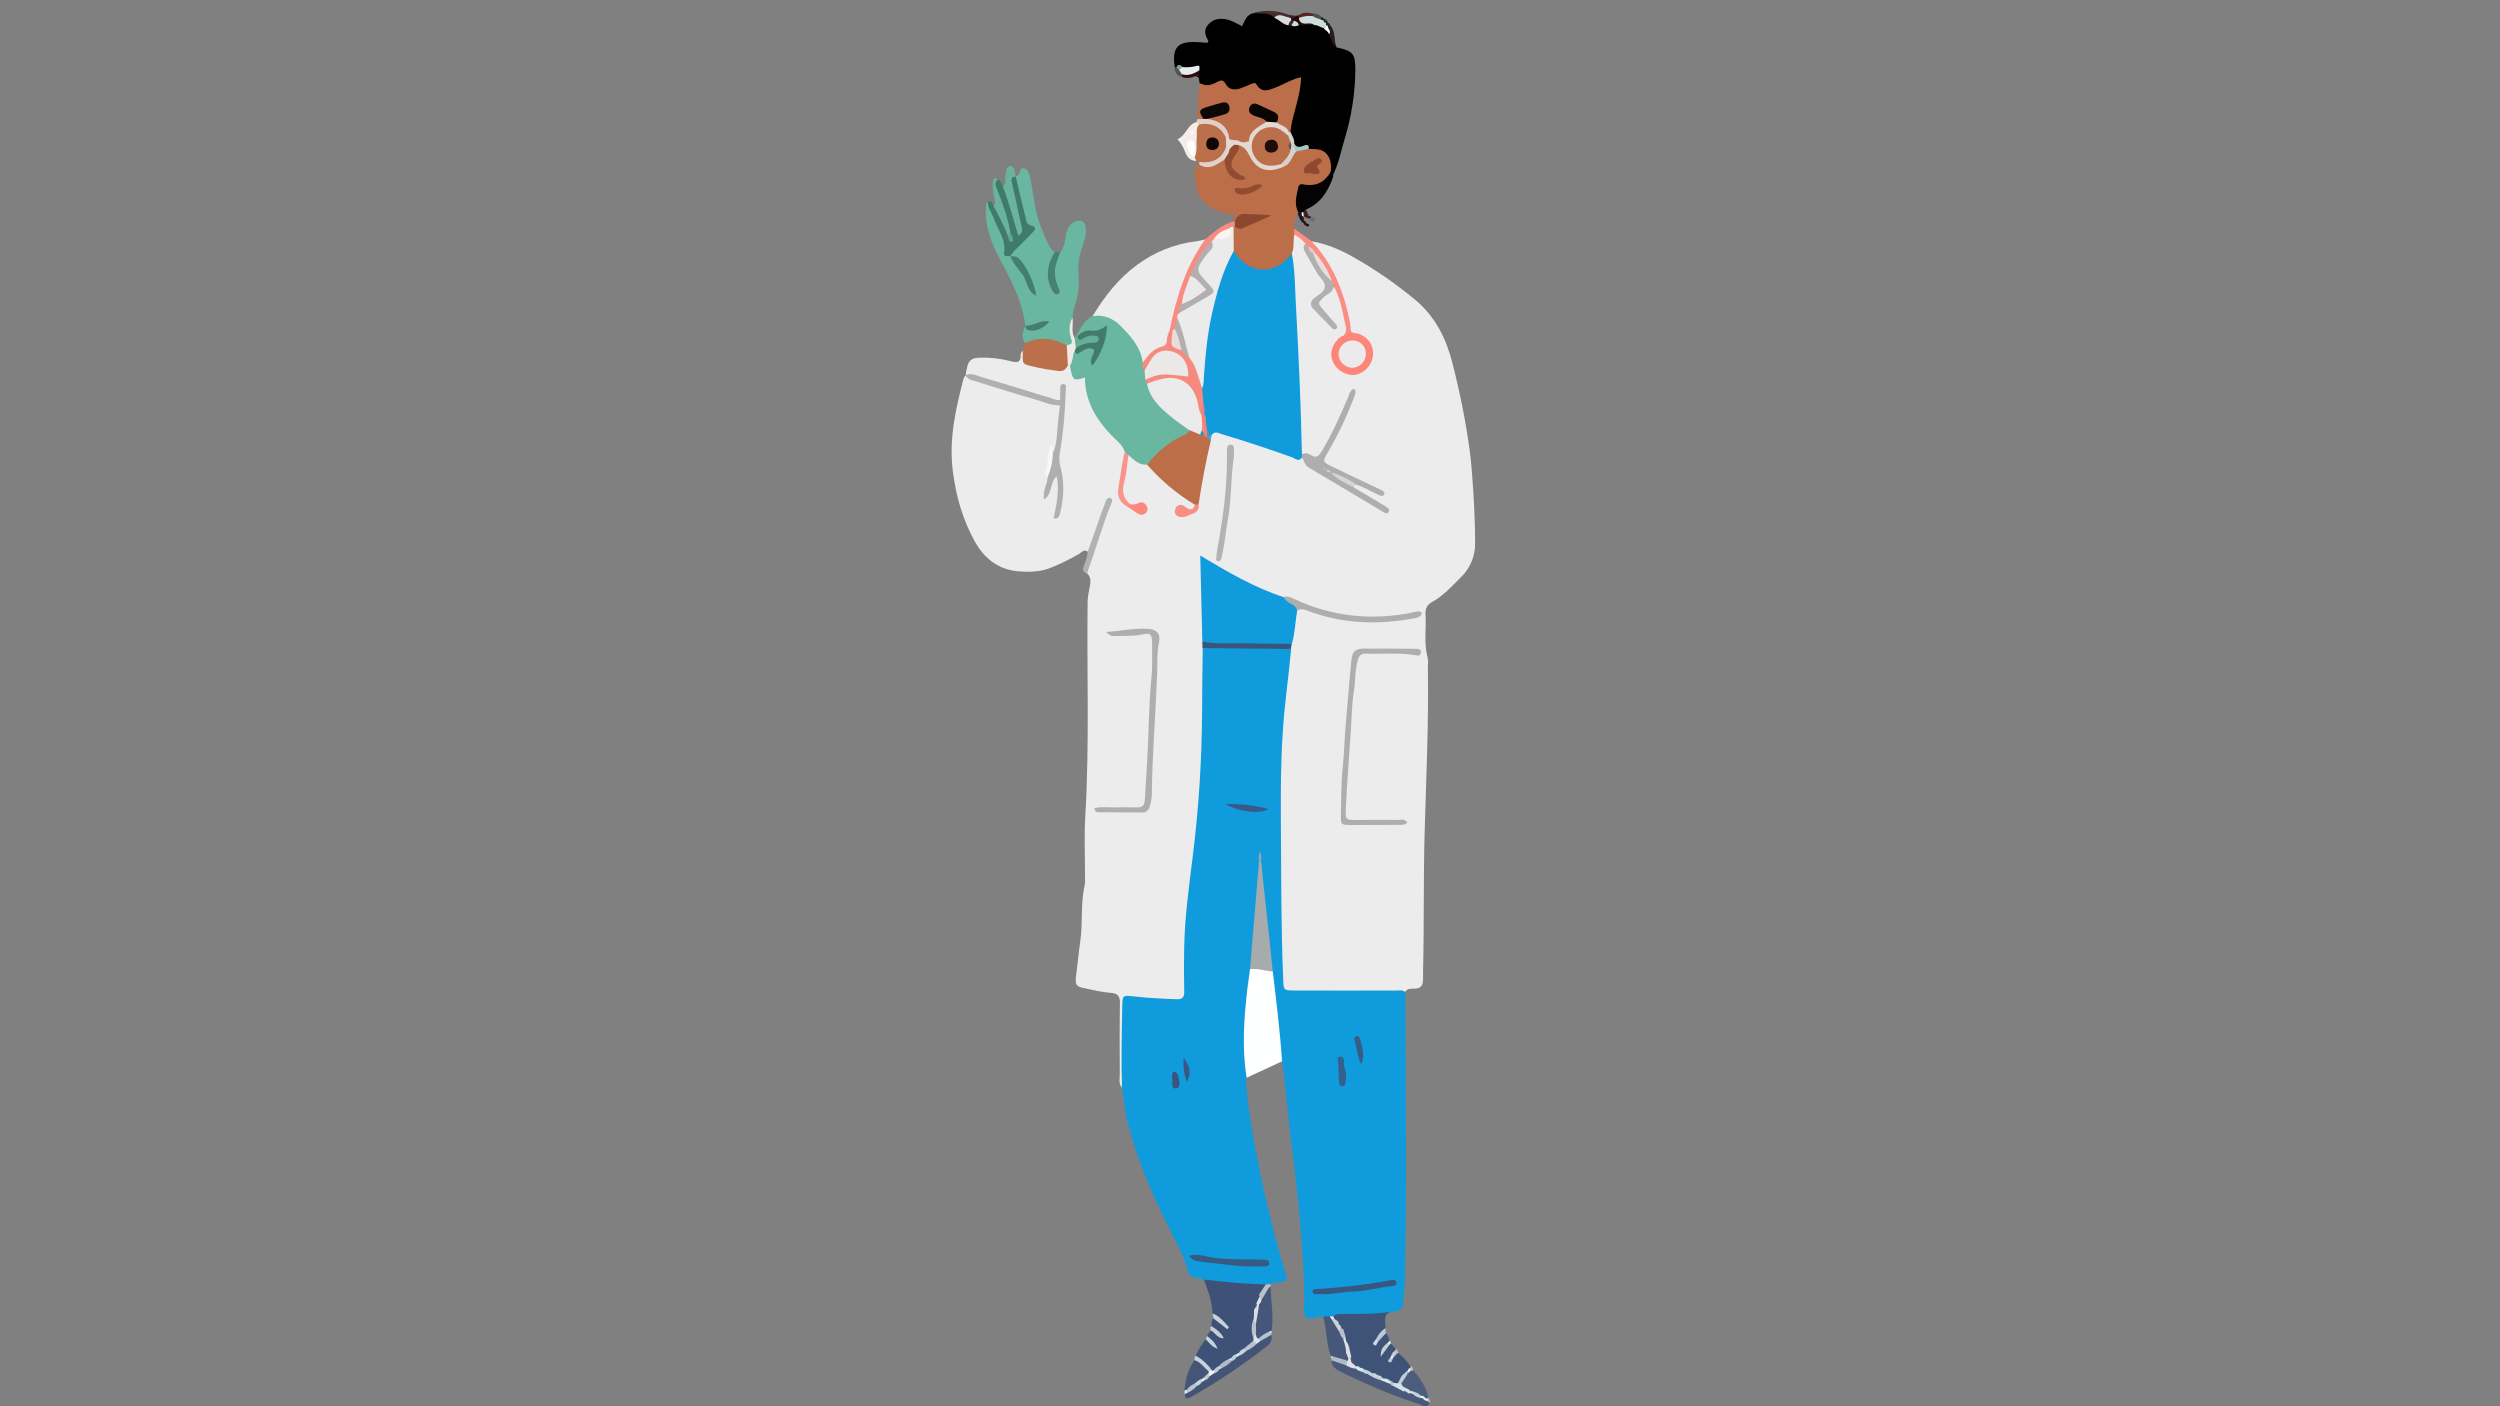 <?xml version="1.0" encoding="utf-8"?>
<!-- Generator: Adobe Illustrator 24.1.2, SVG Export Plug-In . SVG Version: 6.00 Build 0)  -->
<svg version="1.1" id="Layer_1" xmlns="http://www.w3.org/2000/svg" xmlns:xlink="http://www.w3.org/1999/xlink" x="0px" y="0px"
	 viewBox="0 0 1920 1080" style="enable-background:new 0 0 1920 1080;" xml:space="preserve">
<rect x="0" y="0" width="1920" height="1080" fill="#808080" stroke="none"/>
<style type="text/css">
	.st0{fill:#ECECEC;}
	.st1{fill:#109BDC;}
	.st2{fill:#BC6E49;}
	.st3{fill:#6AB7A1;}
	.st4{fill:#BB6E49;}
	.st5{fill:#407A68;}
	.st6{fill:#BB6F4A;}
	.st7{fill:#040303;}
	.st8{fill:#F98C82;}
	.st9{fill:#FB8E84;}
	.st10{fill:#6AB49E;}
	.st11{fill:#B1B2B1;}
	.st12{fill:#69B39D;}
	.st13{fill:#F5EDE8;}
	.st14{fill:#46826F;}
	.st15{fill:#EEEBE7;}
	.st16{fill:#65AF9A;}
	.st17{fill:#DFD0C8;}
	.st18{fill:#E0D2CB;}
	.st19{fill:#472E2E;}
	.st20{fill:#281C1C;}
	.st21{fill:#250808;}
	.st22{fill:#2A0C0C;}
	.st23{fill:#582525;}
	.st24{fill:#201818;}
	.st25{fill:#505454;}
	.st26{fill:#461F1F;}
	.st27{fill:#534F4F;}
	.st28{fill:#697171;}
	.st29{fill:#3A2828;}
	.st30{fill:#253030;}
	.st31{fill:#1F2525;}
	.st32{fill:#2A1212;}
	.st33{fill:#211010;}
	.st34{fill:#221717;}
	.st35{fill:#2E0C0C;}
	.st36{fill:#3E5177;}
	.st37{fill:#FEFFFF;}
	.st38{fill:#3F5277;}
	.st39{fill:#4A5979;}
	.st40{fill:#445476;}
	.st41{fill:#44567A;}
	.st42{fill:#465779;}
	.st43{fill:#445578;}
	.st44{fill:#4D5D7E;}
	.st45{fill:#C8D2D9;}
	.st46{fill:#C8D2DC;}
	.st47{fill:#AFBBC8;}
	.st48{fill:#BDC0C9;}
	.st49{fill:#C6CFD5;}
	.st50{fill:#C3D5DE;}
	.st51{fill:#BCCAD5;}
	.st52{fill:#B4C5D1;}
	.st53{fill:#CBBBAF;}
	.st54{fill:#C5BAB8;}
	.st55{fill:#C4B3A1;}
	.st56{fill:#DDF7F9;}
	.st57{fill:#D8F0F3;}
	.st58{fill:#CAF3F4;}
	.st59{fill:#DCEDEF;}
	.st60{fill:#AEAEAD;}
	.st61{fill:#ADAFAE;}
	.st62{fill:#ADAEAD;}
	.st63{fill:#AEAFAF;}
	.st64{fill:#AFAEAE;}
	.st65{fill:#FD8579;}
	.st66{fill:#B1B2B2;}
	.st67{fill:#AFB0AF;}
	.st68{fill:#B0B0AF;}
	.st69{fill:#3A547B;}
	.st70{fill:#FA948B;}
	.st71{fill:#F98E83;}
	.st72{fill:#FC887D;}
	.st73{fill:#F7F7F7;}
	.st74{fill:#D1D6D6;}
	.st75{fill:#38ABDE;}
	.st76{fill:#A7ABAB;}
	.st77{fill:#375A83;}
	.st78{fill:#38577F;}
	.st79{fill:#365B85;}
	.st80{fill:#35608C;}
	.st81{fill:#375C86;}
	.st82{fill:#395982;}
	.st83{fill:#39557D;}
	.st84{fill:#87A8B4;}
	.st85{fill:#E0EEF2;}
	.st86{fill:#CFDCDC;}
	.st87{fill:#D5D1CC;}
	.st88{fill:#E9ECEC;}
	.st89{fill:#D7DBDB;}
	.st90{fill:#A3C6C6;}
	.st91{fill:#FEFEFE;}
	.st92{fill:#86A0A0;}
	.st93{fill:#EBEBEC;}
	.st94{fill:#E2D9D3;}
	.st95{fill:#8B482E;}
	.st96{fill:#904B30;}
	.st97{fill:#8F492E;}
	.st98{fill:#924D30;}
	.st99{fill:#ECEBEB;}
	.st100{fill:#EBE8E8;}
	.st101{fill:#F68A7F;}
	.st102{fill:#427B68;}
	.st103{fill:#447F6C;}
	.st104{fill:#447E6C;}
	.st105{fill:#0D0706;}
	.st106{fill:#090504;}
	.st107{fill:#DFD7D2;}
	.st108{fill:#5DA38E;}
	.st109{fill:#100705;}
	.st110{fill:#B2AFAE;}
	.st111{fill:#EBE9E9;}
	.st112{fill:#B4AFAE;}
	.st113{fill:#E9DCDA;}
	.st114{fill:#FCF3F2;}
	.st115{fill:#E9DDDC;}
	.st116{fill:#E6C8C6;}
	.st117{fill:#BAC0CE;}
	.st118{fill:#D9DEE5;}
	.st119{fill:#BCC2CF;}
	.st120{fill:#B0BBCA;}
	.st121{fill:#DBE1E8;}
	.st122{fill:#C9D3DC;}
	.st123{fill:#DBE2E9;}
	.st124{fill:#BFCDD7;}
	.st125{fill:#BFCBD6;}
	.st126{fill:#EBF3F5;}
	.st127{fill:#E6F4F6;}
	.st128{fill:#DDF4F6;}
	.st129{fill:#D4E2E8;}
	.st130{fill:#DCDFE6;}
	.st131{fill:#CBD0DA;}
	.st132{fill:#C9CFD9;}
	.st133{fill:#C7D3DC;}
	.st134{fill:#E0E2E8;}
	.st135{fill:#C5CCD7;}
	.st136{fill:#B8BFCD;}
	.st137{fill:#DBE9ED;}
	.st138{fill:#CFDAE2;}
	.st139{fill:#CEEDF1;}
	.st140{fill:#BED4DD;}
	.st141{fill:#BED2DC;}
	.st142{fill:#C2C1CF;}
	.st143{fill:#DCE4EA;}
	.st144{fill:#D8F2F5;}
	.st145{fill:#B7C3D1;}
	.st146{fill:#E5EEF1;}
	.st147{fill:#DEF2F5;}
	.st148{fill:#C1D4DC;}
	.st149{fill:#E1F5F7;}
	.st150{fill:#E4F2F4;}
	.st151{fill:#DAE5EB;}
	.st152{fill:#BBC5D1;}
	.st153{fill:#C7D6DF;}
	.st154{fill:#C4CBD6;}
	.st155{fill:#E7F1F5;}
	.st156{fill:#E6F3F5;}
	.st157{fill:#F38177;}
	.st158{fill:#6E8DA8;}
	.st159{fill:#BEC6C5;}
	.st160{fill:#ECEAEA;}
	.st161{fill:#FDFFFF;}
	.st162{fill:#BC6F4B;}
	.st163{fill:#655248;}
	.st164{fill:#1D0E0A;}
</style>
<g>
	<path class="st0" d="M1007.2,185.3c12.3,2,23.4,7,34.2,13.3c16.2,9.3,31.5,20,45.9,32c15.1,12.7,23.4,29.5,28.2,48.4
		c5.6,21.7,10,43.7,13.1,65.9c1.4,10.2,2.1,20.7,2.8,31.1c0.9,13.6,1.4,27.2,1.5,40.8c0.2,10-3.7,19.6-10.9,26.5
		c-7,6.9-13.5,14.4-22.3,19.1c-3.7,2-5.2,5.3-4.9,9.5c0.7,11.1-1.4,22.1,1.6,33.1c0.7,2.4,0.2,5,0.2,7.6c0.7,42.5-1.3,85-2.5,127.4
		c-1,35.5-0.3,71-1.2,106.5c0,1.9,0,3.8,0,5.7c0.1,4.7-2,7.2-6.8,7.1c-2.5,0-5.2-0.3-6.8,2.3c-4.7,2.5-9.8,2.5-14.9,2.5
		c-21.9,0.1-43.8,0.1-65.7,0c-13.5-0.1-14.8-1.7-15.7-15.5c-4-57.7-1.7-115.5-1.4-173.2c0.1-25.3,3.2-50.6,7.4-75.7
		c0.2-1.7,0.4-3.4,0.7-5.1c2-8.3,1.9-17.1,4.8-25.3c3.3-4.6,7.4-3.5,11.9-1.9c27.3,9.8,51.2,9.8,76.1,5.7
		c-30.1,5.6-59.1,1.9-87.3-9.8c-2.9-1.2-5.7-2.9-9-2.8c-17.5-4.5-33-13.2-48.6-21.7c-2.5-1.4-4.9-2.9-7.4-4.3c-4.8-2.7-6.4-1-5.7,4
		c2.5,18,0.6,36.2,1.2,54.3c0,2.2,0,4.4,0.1,6.6c1.9,62.1-1.4,124.3-10,185.8c-3.1,22.3-3.4,44.8-3.2,67.4
		c0.1,15.2-1.8,17-16.9,17.1c-7,0.2-14-0.2-20.9-1.2c-7-1.2-10,1.7-9.9,8.7c0.1,15.2,0.1,30.4,0,45.7c0,4.3,0.6,9-3.2,12.4
		c-2.8-3-1.7-6.7-1.7-10c-0.1-18.1-0.2-36.2,0.1-54.3c0.1-5.3-0.9-8.1-7-8.5c-6.9-0.5-13.7-2.2-20.5-3.6c-6.2-1.2-6.9-2.9-6.2-9.2
		c1.2-9.1,2-18.2,3.3-27.2c2-14.1,0.1-28.5,3.3-42.5c0.4-2.5,0.4-5.1,0.3-7.6c0-15.2-0.7-30.5,0.2-45.7
		c3.3-55.2,1.1-110.4,1.8-165.5c0.2-2.8,0.6-5.6,1.2-8.4c0.8-4.2,2.2-8.8-1.6-12.5c0.4-12.4,6.1-23.5,9.6-35.1
		c1.6-5.3,3.6-10.6,5.3-15.9c-2.9,9.5-6.8,18.7-9.8,28.2c-0.8,2.3-0.4,6.2-4.6,6.2c-2.8-2.2-4.6,0.4-6.5,1.6
		c-6.5,3.8-13.3,7.2-20.3,10.1c-9.1,4-18.6,4.2-28,3.2c-14.6-1.6-25.1-10.4-32-22.8c-9.2-16.7-14.4-34.6-16.8-53.8
		c-3.2-24.8,2.2-48.1,8.3-71.6c0.2-0.8,1.1-1.5,1.7-2.2c22.8,7.1,45.8,13.7,68.6,20.9c1.8,0.6,3.7,0.7,4.9,2.5
		c-0.7,12.1,0.2,24.5-5.2,35.9c-4.1-0.1-1.5-2.6-2.3-3.7c0.2,7.3-2.5,14.9-1.6,22.8c0.2,2.6-0.3,5.3-1.5,7.7c-0.2,0.3,0,0.2,0.5-0.7
		c1.9-3.2,0.9-9.9,6.5-8.6c4.2,1,2.3,6.6,2.4,10.2c0.1,4.9,0.9,10-0.7,13c2-6.1,2.6-14.8,0.3-21.7c-5.4-15.5,1.1-30,1.4-44.9
		c0.1-6,0.7-12.2,1-18.3c0,1.6-0.5,3.1-1.5,4.4c-2.7,1.9-5.3,0.9-8.1,0c-21.6-6.5-43.2-13.2-64.8-19.5c0.1-2.2,0.5-4.3,1.1-6.4
		c1.1-5.1,3.9-7,9.3-7.1c8.1-0.3,16.3,0.6,24.2,2.7c5.4,1.5,7.7,0.8,7.6-5c0.1-1.3,0.7-2.4,1.7-3.2c5.8,10.9,21.3,15.9,34,10.9
		c0.9-0.2,1.8-0.2,2.7,0.2c2.7,3.2,3.7,8,9.5,7.9c3.5-0.1,4,3.9,4.2,6.5c1.6,17.5,12.1,30,23.4,42c3,3.2,6.6,6.1,6,11.2
		c-2.7,9.3-3.1,19-5.1,28.4c-1.1,4.9,2.3,8.1,5.6,11.1c3.8,2.4,8.2,3.9,12.7,4.1c-4.6-4.1-9.5-1-12.4-4.1c-10.3-6.5-4.1-16-3.7-24
		c0.2-4.4,1-8.7,2.3-12.8c1.9-3.8,4.3-1.2,6.2-0.1c3.2,1.9,6.5,3.6,10,5.1c11.9,11.3,25.6,20.4,37.3,31.9
		c-0.2,10.4-8.4,1.7-11.9,4.8c9.8,2.2,11.4,1.3,12.4-6.8c1.6-16.1,4.6-32.1,9-47.7c0.3-1.5,0.8-3,1.5-4.3c4.1-5.3,9.1-2.8,13.8-1.3
		c18.7,5.7,37.1,12.4,55.8,18.3c9.5,7.7,20.1,13.9,30.6,20.1c10.5,6.2,20.6,12.5,30.8,18.5c-6.6-5.6-16.1-7.4-21.3-15.2
		c0.1-1.4,1-2.6,2.4-3c5.9-0.7,9.9,3.5,14.9,5.5c-10.6-6.2-22.2-10.2-33.1-15.6c-8.8-4.4-9.5-7.1-4.4-15.6
		c7.7-12.8,13.6-26.4,19.2-40.2c-5.9,13.7-11.5,27.5-19.4,40.1c-5.8,9.3-12.7,9.6-21.1,1.1c-2.1-17.9-1.4-36-2.2-54
		c-1.4-31.9-4-63.7-4.6-95.6c-0.4-5.3,0.3-10.7,1.8-15.8c6.3-3.4,8,3,11.5,5.4c0.3,10.5,7,18,12.4,26.1c3.8,5.6,4.4,10.5-1.4,14.8
		c-6.4,4.7-5.5,9-0.1,13.5c2.5,2.1,4.2,4.7,6.6,7c-0.6-0.9-1.3-1.7-2-2.5c-10.7-13.5-9.7-17.5,6.5-25.6c5.2,12.2,11.2,24.3,8,38.3
		c-1.4,2.1-3.4,3.7-5,5.6c-5.8,7.2-4.9,14.6,2.3,19.5c6.6,4.5,14.2,2.7,18.7-4.4c4.5-7.1,2.1-15.1-5.6-19.1c-3-1.5-6.9-1.6-8.4-5.5
		c-3.5-22.3-10.5-43.2-25.4-60.7C1008.6,191,1005.3,189.1,1007.2,185.3z"/>
	<path class="st1" d="M861.7,835.5c-0.7-20.9-0.2-41.8,0.2-62.7c0.2-8.3,0.3-8.6,8.5-7.6c11.1,1.3,22.1,1.8,33.2,2.2
		c4.6,0.2,6-1.5,5.9-6.1c-0.3-11.7-0.3-23.4,0-35.2c0.5-23.2,3.8-46.1,6.6-69c4.6-36.8,6.9-73.8,7.1-110.9c0-16.2,0.3-32.3,0.5-48.5
		c22.7-3.5,45.3-4.8,67.9,0.8c-1.3,12.3-2.5,24.6-4,36.8c-3.8,31.9-4.1,64-3.9,96c0.3,40.3,0.1,80.6,1.8,120.8
		c0.3,8.4,0.2,8.5,8.3,8.6c26.3,0.1,52.7,0.1,79,0c2.2,0,4.4-0.5,6.3,1.1c0.1,1.7,0.2,3.5,0.3,5.3c0.1,27.9,0.2,55.8,0.3,83.7
		c0.3,45.1,0.2,90.1-0.8,135.1c-0.1,3.8-0.5,7.6-0.9,11.4c-0.9,9.2-0.9,9.2-10.6,10.4c-9.5,5.9-20.2,4-30.5,4.3
		c-3.8,0.1-7.6-0.3-11.4,0.6c-1.1,0.3-2.1,0.5-3.2,0.6c-2.2,0.1-4.4-0.5-6.2-1.9c-4.6-1.3-9.9,4-13.3,0c-2.7-3.1-0.9-8.6-1-13
		c-0.7-39.9-4.9-79.5-9.8-119.1c-2.5-19.4-4.3-39-6.5-58.5c-0.2-1.9-0.8-3.7-1.1-5.5c-4.7-3.7-3.3-9.2-3.8-14
		c-1.9-18.1-4.8-36.1-5.4-54.3c-3.3-27.8-7.9-55.6-7.6-83.7c0-3.1-0.2-6.2,0.1-8.2c-0.8,2,0.1,5.1-0.2,8.1
		c0.3,27.4-2.1,54.5-5.7,81.6c-1.2,21.8-4.9,43.4-3.9,65.3c0.3,5.8,2.9,11.9-0.8,17.6c0.2,17.1,3.5,33.9,6.4,50.7
		c6,33.5,13.9,66.7,23.7,99.3c0.5,1.8,0.8,3.7,1.2,5.6c-4.1,2.2-8.8,1.1-12.9,2.9c-1.2,1.3-2.8,2.1-4.5,2.3
		c-12.9,1.8-25.5-1.4-38.3-2c-3.2-0.2-5.8-2.1-8.5-3.8c-2.5-0.6-4.9-1.1-7.4-1.7c-2-0.4-3.4-1.1-4-3.4
		c-3.8-14.2-11.3-26.9-17.7-39.9c-11.8-24-22.3-48.4-28.6-74.4c-0.2-0.6-0.6-1.1-1-1.6L861.7,835.5z"/>
	<path d="M1026.5,36.4c12.5,2.6,14.5,4.8,14.4,17.6c-0.2,18-3,35.8-8.3,53c-2.7,9-4.4,18.3-8.6,26.8c-1.7,0.4-2.5-0.7-3.2-1.9
		c-0.7-9.5-5.1-15.5-15.3-15.8c-4-2.7-10.1,0-13.1-5.2c-1.5-2.9-2.4-6.1-2.9-9.4c-0.5-10.7,3.9-20.4,5.9-30.6
		c0.4-2.1,1.8-4.7-0.2-6.2c-2-1.6-4.3,0-6.2,1c-8.6,4.6-17.2,8.3-26.8,2.4c-1.2-0.8-3.1,0.1-4.6,0.6c-1.2,0.4-2.5,1.2-3.6,1.1
		c-11.1-0.8-22.1-2.1-32.7-5.8l-0.5-3.9c-0.5-1.6-1.1-3.1-1.9-4.5c-2.5-3.3-6.3-0.8-9.2-1.9c-1.8-0.5-3.7-0.8-5.6-0.8
		c-0.7,0-1.4-0.4-1.8-1c-0.1-0.6-0.2-1.2-0.3-1.9c-1.7-13.5,2.7-18.3,16.8-17.7c2.8,0.1,5.7,0.4,8.5,0.6c0.3-0.7,0.8-1.4,0.7-1.7
		c-2.7-4.1-3.6-8.3-0.2-12.2c3.6-4.2,8.4-5.2,13.8-4.2c4.4,0.8,8.1,3.3,12.3,5.3c2.3-4.3,3.5-9.4,9.2-10c5.3-1.2,10.5-1.9,15.5,0.9
		c3.9,2.1,7.2,5.2,11.8,6.1c0.9,0,1.8,0.1,2.7,0.1c1.8,0,3.7,0,5.5,0c3.3,0,6.7,0,10,0c2.9,0,5.8,0.9,8.2,2.6
		c2.2,1.7,4.1,3.8,5.5,6.3C1024.6,28.9,1024.2,33.2,1026.5,36.4z"/>
	<path class="st2" d="M1005.1,114.3c4.9,0.5,10.1-0.5,13.9,4.1c3.3,4,3.4,8.6,3.1,13.3c-0.9,6.2-4.3,10.2-10.5,11.7
		c-13.9,3.4-13.8,3.5-13.3,18.5c0,1-0.7,1.9-1.6,2.1c-3.4,3.3-2.5,7.5-2.6,11.6c0.8,1.4,0.8,3.2-0.1,4.6c-1,4.7,0.2,9.7-1.8,14.3
		c-1,9.2-7.7,12.7-15.4,14c-10.7,1.8-20.8,0.1-28.1-9.2c-1.3-1.8-2.3-3.8-2.8-6c-1-5.7-0.9-11.5,0.2-17.2c0.3-0.9,0.8-1.8,1.5-2.5
		c8.9-0.8,16.4-6.4,23.8-7.6c-6.5,2.2-15.5-1.7-22.7,4.5l-1.2-0.5c0.4-2.5,1.3-5-2.6-5.7c-3.1-0.5-6.2-1.2-9.1-2.2
		c-14.6-5.1-20.3-18.8-17.6-34.3c0.3-1.5,1.9-1.2,3.1-1.4c6.8,0.2,12.7-3.6,19.3-4.4c3.3,4.4,3.4,11.2,9.3,13
		c-8.1-7.3-7.9-10.7,1.9-24.5c5.4-0.5,7.5,3.8,9.8,7.4c6.9,10.1,10.4,11.4,22.9,8.1c5.6-1.9,6-8.9,11.2-11.3
		C998.6,114.2,1001.8,112.5,1005.1,114.3z"/>
	<path class="st3" d="M880.9,356.8c-6.4,0.7-10.1-3.9-14.4-7.4c-2,0.2-2.1-1.5-2.7-2.7c-2.1-5.6-6.9-8.9-10.8-13
		c-11.7-12.3-19.7-26.2-19.8-43.8c-9,2.8-9.3,2.6-11.5-9.1c-1.4-4.4-1.2-8.5,2.5-11.8c3.8,2.3,5.5-1.9,8.3-2.7
		c6.5-1.9,8.6-0.3,8.4,7.4c3.1-5.6,5.2-11.7,6.4-18c-6.4,0.3-12.4,0.4-18.2,2.7c-0.9,0.1-1.8-0.4-2.1-1.2c3.3-5.4,5.8-11.4,12-14.4
		c5.4-4.2,10.9-2.6,15.8,0.6c12.6,8.1,22,18.7,24.6,34.1c0.1,2.3,0.5,4.6,1,6.8c0.6,2.1,0.7,4.3,1.1,6.5c0.3,1.2,0.6,2.5,1.1,3.7
		c3.9,11.5,11.9,19.6,21.6,26.4c3.7,2.6,8.6,4.2,10.1,9.3c0,1.3-0.3,2.8-1.4,3.4C901.4,340,891.9,349.4,880.9,356.8z"/>
	<path class="st3" d="M787.2,263.5c-3.1-4.5-1.7-9,0.3-13.4c4.1,4.4,8.2-0.1,12.3,0c-4.1-0.4-8.2,4-12.3,0
		c-2.3-19-11.2-35.4-20-51.9c-6.3-11.8-11-24.3-10.3-38.1c0.1-1.8-0.5-3.9,1.7-5c8.7,12.5,13.3,26.8,17.1,41.4
		c8.2,6,12.1,15.1,16.7,23.6c-4.2-8.7-7.8-17.8-16.6-23.4c-0.2-7.1,6.3-9.6,10-14c3.1-3.6,4.2-5.5,1.8-11c-4.9-11.2-9-23.2-7.8-36
		l1.6-1c2.2-1.3,0.9-5.9,4.1-5.5c3.5,0.4,4.7,4.1,5.3,7.1c1.6,7.7,2.6,15.5,4.1,23.3c1.8,9.7,5.6,18.7,9.8,27.6
		c1.2,2.6,2.5,5.1,5.4,6.4c-1.2,8.6-6,17.2-0.9,25.5c-1.5-8.7-3.5-18,4.9-25.6c2.9-3.7,3.4-8,4.1-12.4c0.7-4.4,2.4-8.6,6.9-10.7
		c4.7-2.2,8.2-0.3,8.5,4.9c0.1,4.4-0.7,8.9-2.3,13c-2.8,7.4-3.9,15.4-3.3,23.3c0.6,7.3-0.2,14.6-2.3,21.6c-1,3.6-2.5,7.2-2.2,11.1
		c-1.2,5.4-1.7,11.1,0.3,16.3c1.6,4.3,0,5.7-3.9,6C809.4,263,798.2,262.1,787.2,263.5z"/>
	<path class="st0" d="M877.7,278.6c-1.6-12-9.2-20.4-17.2-28.4c-5.8-5.8-12.9-8.8-21.4-7.4c9.2-15.2,20-29.1,34.6-39.7
		c13.1-9.6,28.3-15.7,44.4-17.7c2.5-0.3,4.9-1,7.4-1.5c0.8,1.8,0.5,3.8-0.7,5.3c-13.1,19.7-19,42.1-24.5,64.8
		C899.4,268.2,886.6,271.7,877.7,278.6z"/>
	<path class="st4" d="M921.2,63.9c4.7,2.9,9.2,1.4,13.5-0.9c2.9-1.5,4.7-2.1,6.7,1.6c2.2,4.1,6.4,4.8,10.8,3.4c3-1,5.9-2.3,8.8-3.5
		c1.5-0.6,2.9-1.5,4,0.4c4.1,6.9,9.6,4.3,15,2.2c6.2-2.5,11.7-6.1,19.2-7.8c-0.2,14.9-6.7,28-8.2,42c-0.7,0.5-1.6,0.7-2.4,0.3
		c-3.2-2.7-8.1-3.3-9.7-7.9c-3.4-7.6-6.8-9.7-15.9-9.6c1.6,5.4,9.7,3.8,10.5,9.8c-3.9,5.8-11.2,8.6-13.8,15.6
		c-1.1,0.8-2.5,1.3-3.9,1.3c-1.4-0.1-2.7-0.7-4.1-0.8c-2.8,0-5.5-0.7-7.9-2.1c-1-1-1.7-2.1-2.2-3.4c-2-7.9-9.8-8.8-15.2-12.6
		c1.9-6.8,10.6-2.6,13.2-8.2c-9.3-2-13.4,0.5-15.2,9c-1.9,0.8-3.7,0.8-4.9-1.1L921.2,63.9z"/>
	<path class="st5" d="M780.1,135.7c2.5,10.4,4.9,20.9,7.5,31.3c0.6,2.3,0.6,5.2,3.7,6c6.1,1.4,3.1,4.2,0.8,6.5
		c-4.4,4.6-9,9-13.4,13.5c-1,1.2-1.9,2.5-2.8,3.8l0.1-0.1c-1.9-0.3-5.4,0.9-4.9-2.4c1.7-10.5-5-18.2-8.1-27.1
		c-1.4-4.1-4.5-7.6-4.3-12.2c2.8-0.9,3.7,0.8,4.4,3c7.5,5.3,9,13.7,11.6,21.5c0.7,0.9-1,0.8,0.3,0.7c0.6,0,0.5-0.2,0-0.9
		c-0.3-0.5-0.6-1.1-0.7-1.7c-3.2-9.9-6.9-19.7-9.4-29.7c-0.8-3.2-4.4-7.6,1.4-10.2c2.5,1.1,3,3.6,4.1,5.8
		c8.3,8.1,8.2,19.4,11.3,28.3c-1.7-9.1-4.9-19-6.4-29.3c-0.4-3.2-2.5-8.4,4.7-6.9L780.1,135.7z"/>
	<path class="st6" d="M787.2,263.5c11.1-5.2,21.7-4,32.1,1.8c4.4,4.9,2.8,10.1,0.8,15.4c-1.6,2.7-3,4.7-7.2,4.2
		c-6.9-0.8-13.7-2-20.4-3.6c-7.2-1.8-7.2-1.8-7-9.2c0-0.9-0.1-1.9-0.1-2.8C786.1,267.3,786.6,265.4,787.2,263.5z"/>
	<path class="st6" d="M921,124.4l-2.4-0.8c-2.1,0.2-2.3-1.4-2.6-2.8c0-1,0.1-2,0.3-3c0.5-4.7,0.2-9.5,0.3-14.3c0.1-3.5,0.2-7.1,4-9
		c13.5-1.7,16.1-0.4,22,10.5c0.6,2.6,1.8,5.2,1,8C938.8,124.3,931.8,127.9,921,124.4z"/>
	<path class="st7" d="M997,162.8c-3.4-6.4-1.1-12.8,0.1-19.1c0.6-3.1,3.5-2.1,5.5-1.8c8.9,1.2,15.3-2.5,19.5-10.2l1.9,2.1
		c-0.1,0.9-0.2,1.9-0.3,2.8l-0.3,0.6c-3.9,10.4-9.6,19.2-20.4,23.7c-0.8,0.7-1.1,1.8-2,2.5c-0.7,0.3-1.4,0.4-2.1,0.4
		C998.2,163.5,997.6,163.2,997,162.8z"/>
	<path class="st8" d="M898.2,254c5.1-24.9,12.2-49.1,27.3-70.1c6.7-5.5,13.1-11.5,21.8-13.8c0.3-0.1,0.7-0.1,1-0.1
		c0.9,1.2,0.8,2.8-0.1,4h-0.9c-1,1.3-2.2,2.5-3.7,3.3c-3.7,1.7-7.1,4-9.9,7c-0.8,0.9-1.7,1.8-2.6,2.8c-6.8,7.8-12,16.8-15.5,26.5
		c-2.1,6.3-4.5,12.5-5.9,19c-0.7,2.5-1.6,5-2.4,7.5c-0.6,1.6-1,3.3-1.4,4.9c-0.5,2.5-1.4,5-2.5,7.4c-0.6,1.2-1.7,2.1-3,2.5
		C899.6,255,898.8,254.6,898.2,254z"/>
	<path class="st9" d="M993.9,180.2c0-1.5,0-3.1,0.1-4.6l13.3,9.7c16.7,17.5,24.8,39.1,29.5,62.2c0.3,2.2,0.5,4.4,0.6,6.5
		c-1,2.6-1.3,6.2-5.6,3.8c1.7-1.9,2.4-4.5,1.8-7c-2.6-10.5-3.8-21.5-9.4-31.1c-1.5-0.9-2.7-2.3-3.4-3.9c-3.2-6.6-6.4-13.2-11.1-18.9
		c-1.5-2.4-3.2-4.6-5.3-6.6c-0.8-0.9-1.4-2-1.8-3.1C1000.2,184.3,997.3,181.8,993.9,180.2z"/>
	<path class="st10" d="M780,135.5c-2.8,0.3-3.7,1.5-3,4.4c2.7,11.3,4.9,22.6,7.6,33.9c0.6,2.6,1.2,4.8-2.5,7.3
		c-3.9-13-7.2-25.6-11.9-37.7c2.9-2.1,1.4-5.2,1.9-7.8c0.2-1.8,0.5-3.7,1-5.5c0.3-1.6,1.8-2.7,3.4-2.7c0.9,0.1,2,1.5,2.5,2.5
		C779.5,131.9,779.9,133.7,780,135.5z"/>
	<path class="st11" d="M835.3,423.9c3.9-11,7.8-22,11.7-33c0.7-2.1,1.5-4.2,2.3-6.2c0.7-1.5,1.9-3,3.6-2.2c1.7,0.8,1.2,2.7,0.6,4.2
		c-7.3,17.6-12,36-18.8,53.8c-2.4-0.9-3.5-2.4-2.6-5C833.4,431.6,835.2,428,835.3,423.9z"/>
	<path class="st12" d="M766.3,137.7c-3.3,3.2-0.9,6.3,0.2,9.5c3.9,10.5,7.9,21.1,9.6,32.3c0.7,2-0.2,2.5-2,2
		c-2.8-8.2-7.2-15.7-11.1-23.4c2.1-2.2,1-4.6,0.4-6.9c-0.9-3.9-1.2-7.9-0.9-11.9C762.9,137.1,764,135.7,766.3,137.7z"/>
	<path class="st13" d="M921,95.5c-2.9,3.1-1.5,7-1.9,10.6c-0.6,4.9,0.7,9.9-1.6,14.6c-1.8-2-1.8-4.7-2.9-7.8c0.8,3.2,1,5.8,2.9,7.8
		c0.4,1,0.8,1.9,1.2,2.9c-4.9,0-7.3-3.5-8.7-7.3c-1.3-3.5-3.2-6.7-5.7-9.4c6.7-2.7,7.4-11.4,14.8-13.2
		C921.1,92.8,921.3,93.9,921,95.5z"/>
	<path class="st14" d="M814.2,193.4c-1.5,5.7-4.6,10.9-4,17.2c0.3,4,1.4,8,3.3,11.6c0.7,1.2,0.4,2.8-0.8,3.5
		c-0.2,0.1-0.5,0.2-0.7,0.3c-1.5,0.5-2.2-0.7-3-1.7c-6.1-8.6-5.6-20.5,1.2-30.8L814.2,193.4z"/>
	<path class="st15" d="M820.1,280.7l-0.8-15.4c1.7-1.1,5.1-0.1,3.5-4.7c-1.8-5.3-2.2-11.1,0.8-16.5c1.1,5.1-1.4,10.6,1.8,15.5
		c2.6,1.8,2.6,4.4,2,7.1c-0.3,1-1,1.9-1.9,2.5c-2.2,3.5-1.1,8-3.6,11.4L820.1,280.7z"/>
	<path class="st16" d="M826.2,267.4c-0.3-2.6-0.6-5.2-0.9-7.8l1.8-2.5c0.2,0.3,0.4,0.5,0.6,0.8c4.2,1,7.4-3,11.6-2.1
		c2.8,0.6,6,0.3,6.2,4.2c0.1,2.6-1.9,4.8-4.4,4.9c-0.1,0-0.2,0-0.3,0C835.6,264.7,831.2,268,826.2,267.4z"/>
	<path class="st17" d="M921,95.5l-2-1.7c0.1-0.8,0.3-1.5,0.5-2.3l4.9-0.1c0.9-0.6,2-0.7,2.9-0.1c7.6,1.1,13.8,4.2,16.3,12.2
		c-0.5,0.9-0.6,2.2-2,2.5C937.5,96.9,930.3,94.1,921,95.5z"/>
	<path class="st18" d="M921,124.4c9.8,1.2,17.4-1.9,20.8-11.9c1.4,0.3,2.5,1.3,3.1,2.6c0.7,3.9-1.1,6.3-4.6,7.6
		c-5.9,3.6-11.6,8.4-19.2,3.8L921,124.4z"/>
	<path class="st19" d="M978.7,13.6c-4.5-4.7-10.5-2.5-15.8-3.7c8.9-2.5,18.4-1.9,27.1,1.5c0.4,0.4,0.6,1,0.6,1.5
		c-0.1,0.6-0.2,0.8-0.3,0.8C986.3,16,982.5,12.6,978.7,13.6z"/>
	<path class="st20" d="M1026.5,36.4c-3.7-2.4-4.2-6.6-5.9-10.1c0.3-2.3-2.5-4-1-6.5c0.4-0.7,1.3-0.9,1.9-0.4c0,0,0,0,0,0
		C1026.1,24.3,1024.2,31,1026.5,36.4z"/>
	<path class="st21" d="M1009.5,19.2l-12.1,0.3c-1.2-1-2.7-1.7-4.2-2.1c-0.7-0.3-1.4-0.8-1.9-1.4c-0.4-0.7-0.4-1.5-0.1-2.3
		c1.2-1.2,3-0.6,4.3-1.6l1.9-0.4c0.8,0.3,1.5,0.7,2.2,1.2C1002,16.3,1008.1,14,1009.5,19.2z"/>
	<path class="st22" d="M921.2,54l-0.4,6c-1.1-1-2.1-1.9-3.9-1.1c-2.8,1.1-5.9,1.3-8.8,0.4c-0.5-0.4-0.7-1-0.6-1.6
		c0.2-0.5,0.3-0.8,0.5-0.8C912.2,55.2,916.2,52.5,921.2,54z"/>
	<path class="st23" d="M997.6,13.7c-0.1-0.6-0.1-1.2-0.2-1.9c3.6-3.1,7.6-1.9,11.6-1.3c0.4,0.8,0.1,1.8-0.7,2.4
		C1005,14.5,1001.1,14.8,997.6,13.7z"/>
	<path class="st24" d="M997,162.8h2.9c0.6,0.7,1.1,1.5,1.3,2.5v0.9l0.2,3.4c0.5,0.6,0.5,1.4,0,2c-3-1.6-3.6-4.7-4.7-7.5
		C997,163.7,997.1,163.2,997,162.8z"/>
	<path class="st25" d="M907.7,57c0.1,0.8,0.2,1.5,0.2,2.2c-3.9-0.9-5.7-3.5-5.8-7.4c0.4-0.1,0.9-0.2,1.3-0.2
		c1.3,0.2,2.5,0.8,3.3,1.8C907.7,54.4,908,55.7,907.7,57z"/>
	<path class="st26" d="M1001,163.2c0-1.2,0.9-2.1,2-2.3c0.7,1.7,1.4,3.4,2.1,5c0.6,0.4,0.8,1.1,0.6,1.7l-0.9,0.4l-3.5-1.9l0.1,0.3
		C1000.3,165.6,1000.2,164.2,1001,163.2z"/>
	<path class="st27" d="M1008.5,12.2c0-0.6,0.2-1.3,0.4-1.8c2.2-0.1,4.2,0.8,5.7,2.4c0.7,0.7,0.9,1.8,0.4,2.7
		C1011.5,17,1009.5,15.8,1008.5,12.2z"/>
	<path class="st28" d="M1006.9,166.5c1.8,0.3,4.2,1.3,2.9,3c-1.5,2-3.7,0.2-5.1-1.4c-0.1-0.3,0-0.7,0.3-0.8
		C1005.7,167.2,1006.4,167,1006.9,166.5z"/>
	<path class="st29" d="M995.4,12.2c-0.9,1.5-2.5,1.6-4,1.7c-0.4,0.4-1.1,0.3-1.5-0.1c-0.1-0.1-0.2-0.3-0.2-0.5
		c0.1-0.6,0.2-1.2,0.2-1.9L995.4,12.2z"/>
	<path class="st30" d="M1016.5,14.2c1.7,0.4,3,1.7,3.5,3.4c-0.5,0.6-1.2,0.9-2,0.9c-1.2-0.2-2.2-1.1-2.5-2.3
		C1015.5,15.4,1015.8,14.7,1016.5,14.2z"/>
	<path class="st31" d="M1018.4,17.6c0.5,0,1.1,0,1.6,0c0.9,0.2,1.5,1,1.6,1.9c-0.6,0.1-1.2,0.2-1.7,0.3c-0.6,0.1-1.3-0.1-1.7-0.5
		C1017.8,18.6,1017.9,17.9,1018.4,17.6z"/>
	<path class="st32" d="M1001.3,171.6c0-0.7,0-1.3,0-2c1.1,0,1.9,0.9,1.9,1.9c0,0,0,0,0,0c0.6,0.5,0.7,0.9,0.5,1.2
		c-0.2,0.3-0.5,0.5-0.7,0.5C1002.1,173.2,1001.4,172.5,1001.3,171.6z"/>
	<path class="st33" d="M1003.1,173.3c0.1-0.6,0.2-1.1,0.2-1.7c1.1,0.2,2.5,0.4,1.9,1.9C1004.9,174.2,1003.7,174.2,1003.1,173.3z"/>
	<path class="st34" d="M1016.5,14.2c-0.1,0.5-0.1,1,0,1.5c-0.8,0.5-1.4,0.4-1.8-0.5v-2.4L1016.5,14.2z"/>
	<path class="st2" d="M1023.4,137.2l-0.3-0.4c0,0,0.6-0.2,0.6-0.1l0.3,0.5L1023.4,137.2z"/>
	<path class="st35" d="M1006.9,166.5c-0.1,0.6-0.7,1.1-1.3,1c-0.2,0-0.4-0.1-0.6-0.3c0.1-0.4,0.1-0.9,0-1.3L1006.9,166.5z"/>
	<path class="st36" d="M924.6,982.7c15.8,1.9,31.6,3.4,47.5,3.7c2,2.7-0.8,3.9-1.7,5.7c-0.6,0.9-1.1,1.8-1.5,2.9
		c-0.1,0.7-0.3,1.4-0.4,2.2c-0.5,1.8-1.2,3.6-2.2,5.2c-0.6,1.4-1,3-1,4.5c-0.1,2.1-0.3,4.1-0.8,6.2c-1.2,4.6-1.4,9.3-0.5,14
		c0.1,0.9,0.1,1.7-0.1,2.6c-1.2,3.4-4.3,5-7,6.9c-1.6,1.1-3,2.5-4.5,3.6c-0.6,0.5-1.2,0.9-1.9,1.2c-1.6,1-3.1,2-4.6,3.2
		c-0.6,0.5-1.2,0.9-1.9,1.2c-2.3,1.5-4.6,3-6.8,4.6c-1.6,1.2-3.1,2.8-5.2,3.4c-0.9,0.1-1.7-0.1-2.5-0.4c-3.8-3.9-9.7-5.9-11.1-12
		c1.6-4.8,4.6-8.7,7.4-12.8c1.2-0.6,2.1,0.5,3.1,0.7c-0.8-0.9-1.5-2-2-3.1l2.8-4.4c1.3-0.6,2.9-0.1,3.7,1.1
		c-0.7-1.7-2.5-2.6-3.1-4.4c0.3-2.1,0-4.3,1.6-6c2.6-1.1,3.7,1.1,5.2,2.5c-1.7-2.5-4.3-3.9-6-6.3C931,999.5,927.7,991.1,924.6,982.7
		z"/>
	<path class="st37" d="M977.5,746c2.7,23,5.6,46,7.1,69.1l-27.2,12.6c-3.7-23.1-2-46.2,0.7-69.2c0.6-4.7,1.2-9.4,1.9-14.1
		C966.3,739.6,972,741.9,977.5,746z"/>
	<path class="st38" d="M1024.2,1010.9c2.6-2.6,5.9-1.6,8.9-1.7c11.5-0.3,23.1,0.2,34.4-1.7c-5.8,2.9-3,8.1-3.6,12.5
		c-0.9,3-3.5,4.7-5.1,7.1l-0.2,0.5c0.2-0.2,0.3-0.3,0.4-0.5c1.4-1.7,2.5-3.9,5.2-3.1c2.1,1.3,2,3.8,3.2,5.6
		c-0.2,1.3-0.7,2.4-1.6,3.4c-1.7,1.7-3.3,3.6-4.9,4.9c2.1-1.4,3.7-3.9,6.2-5.5l1.2-0.4c1.2,1.2,2.3,2.5,3.5,3.8
		c0.4,0.3,0.6,0.7,0.6,1.2c0,0.5-0.1,0.7-0.2,0.7c-0.9,1.1-1.9,2-2.8,3c-0.3,0.5-0.5,1-0.6,1.6l0.4,0.7l-0.3-0.8
		c0.1-0.6,0.4-1.2,0.8-1.6c0.6-0.7,1.4-1.4,2.2-1.9c0.6-0.2,1.4-0.1,1.9,0.3c3.5,2.9,6.6,6.3,9.3,10c0.5,0.6,0.7,1.4,0.5,2.1
		c-0.4,1.1-1.1,2.1-1.8,2.9c-0.8,0.9-1.6,1.8-2.3,2.6c-1.8,2.1-3,4.7-5.4,6.4c-1.1,0.6-2.3,0.8-3.5,0.6c-0.7-0.2-1.5-0.5-2.1-0.9
		c-0.3-0.2-0.6-0.4-0.9-0.6c-0.9-0.6-1.8-1.1-2.8-1.5c-1-0.3-2-0.7-2.9-1.1c-0.9-0.5-1.7-1.1-2.6-1.7c-1.2-0.6-2.5-1-3.9-1.2
		c-1.1-0.1-2.2-0.4-3.2-0.8c-1.7-0.8-3.4-1.7-4.9-2.7c-0.7-0.4-1.3-0.8-1.9-1.1c-1.1-0.4-2.2-0.8-3.3-1.1c-0.8-0.2-1.5-0.5-2.3-0.9
		c-1-0.7-1.8-1.7-2.3-2.9c-0.7-1.9-1.1-4-1.8-5.9c-1.1-3.5-2.2-7-3.5-10.4c-0.4-1.1-0.7-2.2-1-3.4c-0.5-1.8-1-3.6-1.6-5.3
		c-0.3-0.7-0.5-1.3-0.7-2s-0.6-1.2-0.9-1.9c-0.6-0.9-1.3-1.6-2.1-2.3c-1.2-0.8-2.2-1.9-2.9-3.3
		C1023.2,1012.1,1023.5,1011.3,1024.2,1010.9z"/>
	<path class="st39" d="M1098,1077.7c-2.5,4.3-5.5,1.5-8.2,0.6c-13.9-4.4-27.5-9.7-40.7-15.7c-6.3-2.9-12.7-5.7-18.9-8.9
		c-3.6-1.8-7.6-3.7-7.5-8.8c4.3-2.5,7.7,0.8,11.4,1.8c2.6,0.5,4.2,3,6.7,3.6c1.9,0.8,4,0.8,5.8,1.9c1.3,1,2.8,1.7,4.3,2.3
		c2.9,2.5,7,2.1,9.8,4.6c2.2,1,4.7,1.3,6.8,2.7c0.9,0.8,2,1.5,3.1,1.9c2.3,0.8,4.7,1.2,6.7,2.8c1.2,0.9,2.6,1.5,4.1,1.8
		c0.8,0.1,1.5,0.2,2.2,0.4c0.7,0.2,1.4,0.4,2.1,0.7c1.7,0.8,3.3,1.7,5,2.5c0.7,0.3,1.3,0.6,2,1c1.3,0.7,2.5,1.4,3.7,2.3
		C1097.2,1075.7,1097.8,1076.7,1098,1077.7z"/>
	<path class="st40" d="M976.3,1025.2c1.2,4-0.8,6.7-3.7,9c-18.2,14.2-37.4,27.1-57.5,38.5c-2.5,1.4-4.9,2.5-5.2-1.9
		c0.2-0.8,0.7-1.5,1.2-2.1c1.8-2.3,4.4-3.5,6.6-5.2c1.6-1.2,3-2.5,4.5-3.7c0.6-0.4,1.3-0.9,1.9-1.2c1.3-0.8,2.5-1.7,3.6-2.7
		c1.2-1,2.6-1.7,4.1-1.9c1.9-0.6,2.8-2.5,4.3-3.6c0.6-0.4,1.3-0.8,2-1.1c2.5-1,4.2-3.4,6.8-4.3c1.8-0.9,2.8-2.6,4.3-3.8
		c0.7-0.4,1.4-0.6,2.2-0.7c2-1.3,3.4-3.3,5.6-4.4c2.5-1.4,4.6-3.4,7-5.1c1.2-1.2,2.5-2.2,4-3.1
		C970.7,1026.5,972.9,1024,976.3,1025.2z"/>
	<path class="st41" d="M975.7,988c0.5,11.3,2.5,22.5,1,33.8c-0.6,0.7-1.2,1.3-1.9,1.8c-3,1.8-5.2,5-9.2,4.9c-1.8-1-2.3-2.8-2.5-4.7
		c-0.1-2.3-0.1-4.7,0-7.1c0.8-4.1,0.9-8.3,1.9-12.3c0.1-0.9,0.4-1.7,0.8-2.5c1.1-1.4,1.9-2.9,2.3-4.6
		C969.9,993.7,970.5,989.1,975.7,988z"/>
	<path class="st42" d="M1016.3,1011.1l4.9-0.2c0.8,0.3,1.4,0.8,1.8,1.6c2.3,2.9,5.2,5.3,6.5,8.9c0.6,2.5,2.2,4.5,2.9,6.9
		c0.1,0.9,0.4,1.7,0.8,2.5c1.7,2.8,1.9,5.9,2.3,8.9c0,1.8,0.1,3.7-1.1,5.3c-3.9,2-6.8-1-10.2-1.8c-0.8-0.5-1.5-1-2.1-1.7
		C1018.5,1031.7,1018.9,1021.1,1016.3,1011.1z"/>
	<path class="st43" d="M909.7,1067.9c0.6-8.4,2.7-16.3,7.7-23.2c5.9-0.9,7.6,4.7,11.2,7.3c0.5,0.6,0.8,1.4,0.9,2.3
		c-1.1,1.7-2.5,3.2-4,4.6c-0.7,0.4-1.4,0.7-2.2,0.8c-2.1,1.2-3.5,3.3-5.7,4.4s-3.9,3.1-5.9,4.6c-0.7,0.4-1.5,0.2-1.9-0.4
		C909.8,1068,909.7,1068,909.7,1067.9z"/>
	<path class="st44" d="M1085.4,1052.4c5.4,6.2,9.8,12.8,11.6,20.9v1.2c-0.7,0.3-1.5,0.3-2.3,0c-1.1-1.2-2.6-1.5-4.1-2
		c-1.9-1.2-4-2.3-6-3.3c-0.8-0.1-1.6-0.3-2.3-0.6c-3.2-0.8-6.5-1.5-7.4-5.4c1.4-3,2.8-6,5.5-8c0.9-0.9,1.7-1.7,2.6-2.6
		C1083.7,1052.1,1084.6,1052,1085.4,1052.4z"/>
	<path class="st45" d="M931.3,1008.7c5.5,2.2,8.8,6.5,12.5,10.6l-1.2,1.6l-10.6-8.3L931.3,1008.7z"/>
	<path class="st46" d="M928.1,1053c-3.6-2.8-6-7-10.7-8.4c-0.1-1.2-0.1-2.6,1.2-3.3c4.9,2.8,9.1,6.7,12.4,11.3
		c-0.5,0.9-1.6,1.2-2.5,0.7C928.4,1053.3,928.2,1053.2,928.1,1053z"/>
	<path class="st47" d="M1024,1041.8l9.6,2.8c0.7-0.3,1.6-0.1,2.2,0.4c0.8,1.9-0.3,2.9-1.9,3.6l-11.1-3.8c-0.2-0.5-0.3-1.1-0.3-1.7
		C1022.9,1042.6,1023.4,1042.1,1024,1041.8z"/>
	<path class="st48" d="M975.7,988c-3.2,2.6-3.9,6.9-6.8,9.8c-0.8-0.4-1.4-1.1-1.6-1.9c-0.1-0.5-0.2-1-0.3-1.6
		c0.4-0.8,0.8-1.6,1.4-2.3l3.7-5.6l3.8-0.1C976,986.8,975.9,987.5,975.7,988z"/>
	<path class="st49" d="M930.4,1018.5c3.7,2.3,7.2,4.6,9.5,9.3c-5.1,0.2-6.6-4.6-10.1-6C929.7,1020.6,929,1019.4,930.4,1018.5z"/>
	<path class="st50" d="M927.1,1026.1c3,2.3,6,4.6,8,9.8c-4.7-1.7-6.6-4.9-9.1-7.4C926.4,1027.8,926.7,1027,927.1,1026.1z"/>
	<path class="st51" d="M1064.3,1024l-5.8,6.2c-0.8-0.3-1.4-1-1.6-1.9c1.5-3.4,4-6.3,7.1-8.3
		C1064.1,1021.3,1064.2,1022.6,1064.3,1024z"/>
	<path class="st52" d="M966.7,1028c2.2-2.3,5-4.1,8-5.3c0.6,0.4,1.1,0.8,1.7,1.2c0.1,0.4,0.1,0.8,0,1.2l-7.7,4.4
		C967.7,1029.4,967,1028.8,966.7,1028z"/>
	<path class="st53" d="M1071.6,1037.2c-0.1-0.5,0-1,0.2-1.4c1.5,0.6,1.9,1.9,2.2,3.3l-1.9,1c-0.9-0.4-1.2-1.5-0.8-2.4
		C1071.3,1037.5,1071.5,1037.3,1071.6,1037.2z"/>
	<path class="st54" d="M1085.4,1052.4l-2.2,0.6c-0.4-0.4-0.6-1-0.5-1.5c0.1-0.5,0.3-0.8,0.5-0.8c-0.1-0.5-0.1-1.1,0.2-1.6
		C1084.9,1049.6,1085.2,1051,1085.4,1052.4z"/>
	<path class="st55" d="M1098,1077.7l-1.6-1.7c-0.6-0.5-0.8-0.9-0.6-1.4c0.2-0.5,0.4-0.7,0.6-0.7l0.4-0.6
		C1098.2,1074.4,1098.6,1076.1,1098,1077.7z"/>
	<path class="st56" d="M976.3,1024l-1.7-1.2l2.1-0.9C976.6,1022.6,976.5,1023.3,976.3,1024z"/>
	<path class="st57" d="M1065.1,1031.8l2.4-2.3c0.3,0.8,0.5,1.6,0.8,2.5h-0.5c-0.7,0.7-1.9,0.7-2.6-0.1
		C1065.2,1031.9,1065.2,1031.9,1065.1,1031.8z"/>
	<path class="st58" d="M1024,1041.8l-1.5,1.3c-0.4-0.5-0.5-1.1-0.4-1.6L1024,1041.8z"/>
	<path class="st59" d="M909.7,1067.9c0.6-0.1,1.2-0.3,1.7-0.6c0.7,0.6,0.8,1.7,0.2,2.4c-0.1,0.1-0.1,0.2-0.2,0.2
		c-0.4,0.4-0.9,0.7-1.5,0.8L909.7,1067.9z"/>
	<path class="st1" d="M947.5,192.7c11.1,18.4,32.4,19.2,44.6,1.8c2.5,12.8,2.4,25.8,3.1,38.8c2.1,38.7,3.9,77.4,4.7,116.1
		c0.5,0.6,0.5,1.4,0,2c-2.6,3.7-5.3,0.6-7.5-0.2c-17.6-6.2-35.3-12.2-53.2-17.5c-2.9-0.8-5.9-3.2-8.6,0.4c-0.7,0.6-1.6,0.7-2.4,0.2
		c-1.3-1.3-2.3-2.8-2.8-4.6c-0.6-2.2-0.9-4.4-1-6.6c-0.3-1.8-0.7-3.5-1.2-5.3c-0.7-2.8-0.7-5.6-1.2-8.5c-1.3-3.9-1.5-8.1-0.7-12.1
		c1.2-11.3,1.7-22.7,3-34.1c2.5-21.6,8.4-42.3,16.2-62.5C941.7,197.3,942.9,193.3,947.5,192.7z"/>
	<path class="st1" d="M923.4,492.8c-0.5-21.4-1-42.8-1.6-66.1c21.2,12.6,41.5,24.6,64,31.9c4.3,2.6,11.1,2.9,10.4,10.5
		c-1.5,8.5-1.6,17.2-4.1,25.6c-5.7,2.8-11.8,1.4-17.7,1.5c-13.2,0.2-26.4,0.1-39.7,0.1C930.6,496.1,926.4,496.5,923.4,492.8z"/>
	<path class="st2" d="M880.9,356.8c7.6-9.4,16.4-17.3,27.6-22.3c2.1-0.9,4-1.8,4.8-4.2c3-1.8,5.2,0.8,7.8,1.2
		c1.1,0.3,2.1,0.8,3.2,1.2c1,0.5,1.9,1.1,2.7,1.8c0.8,0.7,1.5,1.4,2.2,2.1c0.5,0.4,0.8,1.1,0.7,1.8c-3.9,16.2-6.9,32.6-9.4,49
		c-0.5,0.8-1.7,1.1-2.5,0.6c-0.2-0.1-0.3-0.2-0.4-0.4C903.8,379.3,891.5,368.9,880.9,356.8z"/>
	<path class="st60" d="M1080.8,631.7c-2.2,2.4-4.6,1.7-6.7,1.8c-12.1,0.1-24.2,0.1-36.2,0.1c-8,0-8.3-0.1-8.1-7.8
		c0.3-12,0.1-24,1.4-36.1c1.2-11.3,1.3-22.7,2.4-34.1c1.5-16.1,2.6-32.2,4.2-48.2c0.7-7.3,3.1-9.3,10.5-9.3
		c12.4-0.1,24.8,0.1,37.2,0.2c2.3,0,6.2-0.5,5.8,2.9s-3.8,2-6.3,1.7c-12-1.7-24.1-0.5-36.2-0.9c-4.1-0.1-5.1,2-6.2,5.6
		c-2.1,7.4-1.5,15.1-2.7,22.6c-1.8,10.6-1.8,21.4-2.5,32.2c-1.2,18.3-2.8,36.6-3.6,55c-0.6,13.3-1.6,12.4,12,12.3
		c9.2,0,18.5-0.1,27.7,0C1075.8,629.6,1078.6,628.6,1080.8,631.7z"/>
	<path class="st61" d="M849.5,485.4c11.9-0.9,21.8-3.1,32-2.5c6.8,0.3,10,3.8,8.6,10.6c-1.7,7.9-1.1,15.8-1.4,23.7
		c-1.2,31.3-3.8,62.6-4.1,94c-0.2,2.8-0.8,5.6-1.7,8.4c-0.5,2.6-2.8,4.5-5.5,4.4c-11.4,0-22.9-0.1-34.3-0.2c-1.3,0-2.4-0.8-2.5-3.1
		c5.4-1.4,11-0.5,16.5-0.6c5.5-0.2,10.8-0.1,16.2,0c4,0.1,5.6-1.5,5.9-5.5c0.5-10.4,1.4-20.8,1.9-31.3c1.2-20.9,1.1-41.8,3.2-62.6
		c0.9-8.8,0.5-17.8,0.5-26.7c0-6.8-1.2-8.2-7.8-6.7c-7,1.5-13.9,0.9-20.9,1.2C854.4,488.6,852.6,488.6,849.5,485.4z"/>
	<path class="st62" d="M999.8,351.3c0-0.7,0-1.3,0-2c2.4-2,4.7-1.2,7,0.2c4,2.6,6,0.9,8.2-2.8c8-13.4,14.4-27.5,20.4-41.8
		c0.9-2.3,1.2-4.9,4.3-6.3c2.2,1.7,1.2,3.7,0.5,5.7c-5.5,14.9-12.3,29.2-20.3,42.9c-4.3,7.2-4.4,7.4,3.3,11.2
		c10.8,5.3,21.7,10.4,32.6,15.5c1.7,0.8,3.4,1.6,5.1,2.5c1.4,0.7,3.1,1.7,2,3.5s-2.8,0.8-4.3,0.1c-5.8-2.5-11.1-6.1-17.3-7.8
		c-6.7-1.4-12.2-5.5-18-8.6c-0.5-0.2-0.8-0.6-1-1.1c0.1,0-0.3,0.6-0.3,0.6c0.6-0.2,1.3,0,1.6,0.7c5.1,3.8,11.7,5.1,15.7,10.3
		c8.2,4.8,16.3,9.6,24.4,14.6c1.5,0.9,3.9,2,2.9,4.2c-1.1,2.5-3.3,1-4.8,0c-19-11.3-37.9-22.8-57-34
		C1001.7,357,1001.8,353.6,999.8,351.3z"/>
	<path class="st63" d="M808.7,347.8c2.6-5.4,2.8-11.4,3.3-17.1c0.6-6.5,1.1-12.9,2.1-19.3c-1.1-1.1-1.1-2.9,0.1-4
		c0-2.5-0.1-5.1,0.1-7.6c0.2-1.9-0.8-5.2,2.7-4.8c2.5,0.3,1.5,2.8,1.5,4.7c-0.4,16.4-1.9,32.7-4.7,48.9c-0.5,3.4-0.3,6.8,0.7,10.1
		c3.1,11.9,2.6,23.7-0.4,35.6c-0.5,2.1-1.1,4.4-4.9,3.7c2-10.4,4.7-20.8,2.3-32.2c-5.4,4.7-2.9,13.4-9.6,17.7
		c-1.5-6.6,2.6-11.5,2.7-17C805,360,805.6,353.6,808.7,347.8z"/>
	<path class="st64" d="M996.2,469c-0.5-2.2-2-4.1-4.1-4.9c-2.6-1.1-4.9-3.1-6.3-5.6c3.4-1.1,6.2,0.6,9,1.9
		c28.9,13.3,59,16.3,90.1,10c1.9-0.4,3.7-1.2,5.6-0.7c0.5,0.1,0.9,0.7,1.5,1.2c-0.6,3.1-3.4,3.4-5.7,3.9
		c-27.9,5.3-55.4,4.4-82.1-5.8C1001.4,468,998.9,467.1,996.2,469z"/>
	<path class="st65" d="M1031.7,257.8c3,0.4,3.7-2.6,5.6-3.8c1.6,2.5,4.6,1.6,6.8,2.6c7.1,2.9,11,8.9,10.4,16.3
		c-0.8,7.1-5.8,12.9-12.7,14.8c-5.9,1.4-13.5-2-17-7.7c-3.9-6.3-3.1-13,2.3-19C1028.3,259.5,1029.9,258.4,1031.7,257.8z"/>
	<path class="st66" d="M947.8,349.5c-2.7,16.6-1.8,33.8-5,50.7c-1.6,8.7-2.2,17.6-4.3,26.2c-0.4,1.5-0.1,3.2-1.6,4.3
		c-0.5,0.3-1.1,0.4-1.7,0.3c-0.5-0.1-1.2-0.8-1.2-1.1c0.1-2.5,0.4-5.1,0.8-7.6c4.5-24,7.7-48.1,7.5-72.6c0-0.3,0-0.6,0-1
		c0.3-2.7-0.8-7.2,2.6-7.2C949.3,341.5,947,346.4,947.8,349.5z"/>
	<path class="st67" d="M1023,215.9l1.1,3.8c0,5.2-5.1,6-7.8,8.8c-4.2,4.4-4.4,4.4-0.3,9.1l9.9,11.4c0.9,1,1.5,2.1,0.4,3.3
		c-1.1,1.2-2.3,0.6-3.2-0.3c-4.9-4.9-9.8-9.8-14.6-14.9c-2.5-2.7-2.3-5.6,0.9-8.2c3.1-2.5,7.8-4.7,8.1-8.7c0.3-4-3.9-6.9-5.9-10.4
		c-3.2-5.4-6.3-10.9-9.4-16.4c-1.1-2-1.7-4.1,0.3-6l2.5,2c1.4,2.2,3.3,3.9,4.7,6.2C1014.3,202.1,1017.6,209.7,1023,215.9z"/>
	<path class="st68" d="M814.2,307.3c0,1.3,0,2.7-0.1,4c-6.9,0.3-13-2.8-19.3-4.6c-15.5-4.3-30.9-9.4-46.3-14.1
		c-2.7-0.8-5.6-1.2-6.9-4.4l0,0c4.2-2,8,0,11.8,1.2c18.1,5.4,36.2,11,54.2,16.5C809.8,306.9,812,307.3,814.2,307.3z"/>
	<path class="st69" d="M923.4,492.8c9.9,1.9,20,1.1,30,1.2c12.9,0.3,25.7,0.4,38.6,0.5c-0.2,1.3-0.4,2.6-0.6,3.9l-67.9-0.7
		L923.4,492.8z"/>
	<path class="st70" d="M863.9,346.7c0.9,0.9,1.8,1.8,2.7,2.7c-1,7.1-1.4,14.4-3.3,21.2c-1.9,6.9-0.6,12.2,4.8,16.7
		c-0.2,1.2-1.3,1.4-2.2,1.9c-6.4-3.5-8.1-8.6-6.8-15.7C860.7,364.5,861.6,355.5,863.9,346.7z"/>
	<path class="st71" d="M917.5,387.6l3-0.2c0.7,2.9-0.9,5.9-3.8,6.8c-3.5,1.2-6.8,3.7-10.7,2.8c-2.9-0.7-4.3-2.8-3.5-5.6
		c0.4-2.4,2.7-4,5-3.6c0.2,0,0.5,0.1,0.7,0.2c1.4,0.4,2.5,1.8,3.9,2.5C915.1,392,916.9,390.8,917.5,387.6z"/>
	<path class="st72" d="M865.8,389.1l2.2-1.9c2.2,0.5,4.5,0.2,6.4-0.9c2.7-1.3,5-0.2,6.3,2.5c1,1.7,0.7,3.9-0.8,5.3
		c-2.3,1.9-4.6,1.4-6.9-0.2S868.2,390.7,865.8,389.1z"/>
	<path class="st73" d="M808.7,347.8c-0.2,6.4-1.6,12.8-4.1,18.7c-1.4-0.8-2.1-2.5-1.7-4.1c2.1-6.8,1.5-14.2,4.5-20.8
		C809.3,343.3,808.1,345.7,808.7,347.8z"/>
	<path class="st74" d="M1022.2,362.7c6.9,2,13.4,5.1,19.2,9.4l-1.9,2C1033.3,370.9,1026.6,368.5,1022.2,362.7L1022.2,362.7z"/>
	<path class="st75" d="M929.8,338.4c-0.4-0.2-0.7-0.4-1-0.7c-1-0.7-1.2-2.2-0.5-3.2c0.1-0.2,0.3-0.3,0.5-0.5c0.6,0,1.2,0,1.8,0
		L929.8,338.4z"/>
	<path class="st76" d="M977.5,746c-5.9-0.2-11.5-2.5-17.5-1.7c2.3-27.4,4.6-54.8,6.9-82.3c0.6-0.8,1.2-0.9,1.7,0.1L977.5,746z"/>
	<path class="st77" d="M913,964.5c7-2,12.3,0.3,17.3,1.1c11.4,1.9,22.7,1.4,34,1.7c2.2,0.1,4.4,0,6.6,0.1c1.9,0.1,4.1,0.4,4,2.9
		c-0.1,1.8-2,2.3-3.7,2.3c-6,0-12.1,0.3-18-0.2c-10.4-0.9-20.7-2.3-31-3.4C919.1,968.7,916.2,968.3,913,964.5z"/>
	<path class="st78" d="M1008,992.3c0-2,1.5-2.2,2.6-2.3c19.3-1.1,38.4-3.3,57.4-6.8c2-0.4,4.1-0.7,4.5,1.8c0.3,1.9-1.7,2.6-3.2,2.7
		c-10.1,0.9-19.9,4-30,4.2c-8.6,0.2-16.9,2.7-25.5,1.9C1011.7,993.7,1009.3,994.7,1008,992.3z"/>
	<path class="st79" d="M941.1,617.6c11.1-0.4,22.3,0.8,33.1,3.7C968.2,625.3,952.5,623.9,941.1,617.6z"/>
	<path class="st80" d="M1027.8,820.1c1.3-2.7-2.5-8.3,1.1-8.6c5.1-0.4,2.3,5.9,3.8,9.1c1.6,3.4,1.1,7.4,0.7,11.2
		c-0.1,1.3-1.1,2.4-2.5,2.5c-1.3,0-2.4-1.1-2.5-2.5C1028.1,828.1,1028,824.3,1027.8,820.1z"/>
	<path class="st81" d="M1045.6,817.7c-3.7-7.5-3.5-13.8-5.5-19.4c-0.1-0.9,0.3-1.8,1-2.3c1-0.6,2.3-0.3,2.9,0.7
		c0.1,0.1,0.1,0.3,0.2,0.4C1046,803.1,1048.4,809.1,1045.6,817.7z"/>
	<path class="st82" d="M909,812.2c5.4,7.9,5.8,11.1,2.7,18.8C909.6,826.4,908.6,820.2,909,812.2z"/>
	<path class="st83" d="M901.2,822.9c3.4,0.6,3.7,3.1,4,5c0.5,2.9,1.7,7.7-1.9,8c-4.4,0.4-2.5-4.5-3-7.2
		C899.8,826.7,900.1,824.6,901.2,822.9z"/>
	<path class="st84" d="M968.5,662.1l-1.7-0.1c-0.1-2.5-0.6-5,0.9-8.1C969.2,656.9,968.7,659.5,968.5,662.1z"/>
	<path class="st85" d="M1022.4,1012.8c-0.4-0.6-0.8-1.2-1.2-1.8h2.9c0.2,0.6,0.4,1.2,0.6,1.8c-0.5,0.7-1.5,0.8-2.1,0.2
		C1022.6,1012.9,1022.5,1012.9,1022.4,1012.8z"/>
	<path class="st86" d="M1014.7,15.2l1.8,0.5c0,1.2,0.7,1.8,1.9,1.9c0,0.7,0,1.3,0,2l-0.3,0.9l-0.7,0.7l-0.9,0.3
		c-2.5-0.4-4.4-2.5-7.1-2.2c-1.8-1.7-4-1.3-6.2-1.2c-3.2,0.2-5.3-0.9-5.7-4.3c3.5-1.4,7.2-1.9,10.9-1.4
		C1010.2,14.1,1012.7,14.1,1014.7,15.2z"/>
	<path class="st87" d="M989.8,101.3c0.4,0.1,0.8,0.1,1.2-0.1c1.2,2.9,3.4,5.5,2.9,9c0,2.2,2.3,3.8,1.6,6.2
		c-3.5,3.7-4.1,9.7-9.7,11.6c-1.3-0.2-2.3-1.3-2.5-2.6c0.7-4.3,4.8-6.8,5.6-11c0.3-1.6,0.4-3.2,0.1-4.7c-0.4-2-1.1-4-0.7-6.2
		C988.6,102.6,989.1,101.9,989.8,101.3z"/>
	<path class="st88" d="M907.7,57l-2.2-3.3c-0.1-1.9,0.5-3,2.6-2.2c3.6,0.4,7.3,0.1,10.9-0.9c3.2-0.9,2,1.8,2.1,3.4
		C917,56.5,912.8,58.6,907.7,57z"/>
	<path class="st89" d="M989.7,13.3c0.5,0.4,1.1,0.7,1.7,0.6c0.2,0.6,0.3,1.2,0.3,1.8c0,1.6-0.9,3-2.3,3.7c-4.3-0.5-6.9-4.4-10.8-5.7
		C982.3,9.6,986,12.9,989.7,13.3z"/>
	<path class="st90" d="M995.6,116.4c-1.1-1.9-2.5-3.7-1.6-6.2c2,4,5.1,2.5,8,1.4c2.6-0.8,3.4,0.3,3.1,2.7L995.6,116.4z"/>
	<path class="st91" d="M1018.4,19.5c0.4,0.3,0.9,0.3,1.4,0.2c-0.6,2.3,3.2,4.1,0.8,6.6c-0.4-2.5-3.1-3-4.1-4.9
		c0.4,0.2,0.9,0,1.1-0.4l0.3-0.3C1018.4,20.4,1018.6,20,1018.4,19.5z"/>
	<path class="st86" d="M993.9,15.9c1.7,0.6,3.4,1.3,3.5,3.6c-1.9,0.6-3.7,1.2-5.6,0C990.5,17,992.6,16.7,993.9,15.9z"/>
	<path class="st29" d="M993.9,15.9l-2.1,3.6l-2.3-0.1c0.4-1.4,0.7-2.9,2.3-3.7L993.9,15.9z"/>
	<path class="st92" d="M908.2,51.5l-2.6,2.2l-2.1-2.1C905,48.7,906.6,49.9,908.2,51.5z"/>
	<path class="st93" d="M947.5,192.7c-8.6,15.4-13.1,32.2-16.9,49.2c-3.4,15.5-4.9,31.3-6,47.2c-0.2,3.1,0.1,6.4-1.5,9.3
		c-7.2-5.9-5.9-16.2-11.7-22.9c-2.9-10.3-6.9-20.3-7.3-31.2c-0.2-1.5,0.4-2.9,1.4-3.9c4.7-6.9,12.3-9.6,19.1-13.6
		c3.2-1.9,4.7-3.4,1.8-7.2c-9.8-12.9-9.8-13,0.1-26.6c1.7-2.3,3.1-4.8,4-7.5l1.9-2c3.5-3,10.1-1.5,11.3-7.8c0.9-1.1,2.3-1.7,3.7-1.6
		C947.4,180.2,947.5,186.4,947.5,192.7z"/>
	<path class="st94" d="M989.8,101.3c-0.1,0.9-0.3,1.9-0.4,2.9c-3.1,0.2-5.2-2-7.9-2.9c-5.2-1.9-10-1.4-14,2.6c-3.4,3-4.6,7.8-3,12.1
		c1.5,5.3,6.3,9.1,11.9,9.3c2.5,0.2,5-1,7.3,0.9l2.2,1.8c-12.3,5.4-20.9,2.7-26.6-9c-1.8-3.7-4-6.3-7.9-7.5c-0.7,0.6-1.6,1-2.5,1.2
		c-0.9,0.3-1.7,0.6-2.5,1.1c-0.7,0.6-1.6,0.9-2.5,1c-0.8-0.8-1.5-1.5-2.2-2.3c-0.1-2.2-0.1-4.4-0.2-6.6l2-2.5l0.5,3.2
		c2.2,3,5.8,0.5,8.3,2.2l3.2,0.6c1.5,0.8,2.8,0.7,3.6-1c0.5-8.6,8-11,13.6-15c2.7-2,5.3-1.7,7.7,0.5
		C983.5,96.5,988.3,96.8,989.8,101.3z"/>
	<path class="st95" d="M948.3,174l0.1-4c1.3-4,3.6-6.1,8.3-5.7c6.5,0.5,13.1,0.1,19.9,1.2c-7.4,3.3-14.8,6.5-22.1,9.7
		C952.1,176.3,950.1,175.3,948.3,174z"/>
	<path class="st96" d="M948.1,111.1l3.4,0.4c0.4,2.7-0.8,4.7-2.3,6.8c-5.4,7.4-4.5,10.9,3.2,15.9c1.5,1,3.7,1.2,4.1,3.4
		c-8.5,2.7-15.5-3.8-16.1-14.9c1.2-2.7,3.7-4.7,3.8-7.9l2-2.3C946.7,112,947.4,111.6,948.1,111.1z"/>
	<path class="st97" d="M1012.9,133.4c-2.6,0.9-4.7-0.2-6.9-0.5c-1.4-0.2-3.3,1.2-4.3-0.7c-1-1.9,0-3.8,1.5-5c1.9-1.6,4-3,6.2-4.2
		c1.5-0.8,3.5-2.7,5.1-0.8c1.9,2.2-0.7,3.2-2,4.3C1009.4,129.1,1015.2,130.6,1012.9,133.4z"/>
	<path class="st98" d="M969.6,142.4c-5.7,5.9-14.6,8.6-19.8,6.2c-0.7-0.5-1.3-1.3-1.5-2.2c-0.3-0.8,0.1-1.7,1-2
		c0.1,0,0.3-0.1,0.4-0.1c3.4,0.3,6.7,0.7,10.2-0.6C962.6,142.6,965.4,140.4,969.6,142.4z"/>
	<path class="st99" d="M921.7,333.7l-8.4-3.4c-4.5-3.3-9.2-6.4-13.5-9.9c-8.5-6.9-16.7-14.2-18.9-25.8c13.7-12.9,35.8-6.7,40.3,11.4
		c1,4,1.8,8,2.4,12.1c0.9,1.8,1.3,3.7,1.3,5.7c0.1,2.3,0,4.7-0.4,7C923.9,332,922.9,333,921.7,333.7z"/>
	<path class="st100" d="M879.6,291.7l-0.6-6.9c2-10.6,7.9-16.8,16.7-17.4c7.7-0.5,16.4,6.2,18.9,14.6c1.9,6.6-0.5,9.9-7.2,8.2
		C897.8,287.7,888.8,290.4,879.6,291.7z"/>
	<path class="st101" d="M879.6,291.7c11-4.9,12.1-5,32.9-2.5c0.6-10.9-5.4-18.7-15.4-19.8c-4.8-0.7-9.6,1.5-12.3,5.6
		c-2.1,3.1-3.9,6.5-5.8,9.7c-1.8-1.8-1.6-4-1.3-6.2c3.9-5.4,7.8-10.7,14.9-12.4c2.5-0.6,3.5-2.5,3.6-4.9c0.1-2.5,0.8-5,2-7.2
		l2.3,0.1c3.1,4.2,0,11.7,7.2,13.7c2.5,1.8,3.7,4.7,5.8,7c5.6,6.9,6.8,15.6,9.8,23.6c0.3,3.7,0.6,7.4,0.9,11.1
		c-0.8,3.1,1,6.6-1.2,9.5c-2.5-3.1-2.5-7.1-3.3-10.6c-3.9-14.6-14.1-20.8-28.8-17.1c-3.3,0.8-6.6,2.2-9.8,3.3
		C880,293.9,879.5,292.8,879.6,291.7z"/>
	<path class="st102" d="M826.2,267.4c4.2-2.9,9.1-4.4,14.2-4.2c1.9,0,3.8-1.1,3.3-3.6c-0.4-2-2.4-1.6-3.9-1.8
		c-3.3-0.4-6,0.8-8.8,2.6c-2.5,1.6-3.2-0.2-3.3-2.5c2.9-2.6,6.1-4.6,10.2-4c4.1,0.5,7.8-0.7,12.3-4.1c-0.4,12.5-4.6,21.7-11.2,31.1
		c-3.6-5.2,2-8.2,1.1-12.4c-4.1-2.5-7.6,0.2-10.8,2.3c-2.4,1.6-3.3,0.9-3.8-1.5C825.7,268.7,826,268,826.2,267.4z"/>
	<path class="st103" d="M776,196.8c2.2,0,4.3-0.1,6.2,1.5c5.4,4.6,12.8,19.8,13.5,28.7c-6.9-3.1-6.6-10.4-9.8-15.3
		C782.6,206.8,778,202.6,776,196.8L776,196.8z"/>
	<path class="st104" d="M787.4,250.1c6.3,0.5,11.6-4.7,18.5-3.2c-3.9,5.4-12,8.5-16.9,6.4C788.1,252.9,787.9,251.2,787.4,250.1
		L787.4,250.1z"/>
	<path class="st105" d="M927.3,91.3l-2.9,0.1c-3.9-5.6-3.7-7.1,1.3-8.8c4.2-1.4,8.4-2.6,12.6-3.7c2.8-0.8,5.1-0.1,5.8,3
		c0.8,2.4-0.5,4.9-2.8,5.7c-0.2,0.1-0.4,0.1-0.5,0.1C936.4,89.1,931.8,90.2,927.3,91.3z"/>
	<path class="st106" d="M980.4,94l-7.7-0.5c-2.5-3.3-6.7-3.3-10.1-4.9c-2.7-1.2-4.1-3.2-3-6c1.1-2.8,3.4-3.8,6.2-2.5
		c4.3,1.9,8.6,4,12.9,6C982.5,88,982.2,90.8,980.4,94z"/>
	<path class="st107" d="M952.3,108.8c-2.9-0.1-6.3,1.6-8.3-2.2C946.6,108.3,950,106.7,952.3,108.8z"/>
	<path class="st107" d="M959.1,108.4c-0.6,2.3-1.8,2.8-3.6,1L959.1,108.4z"/>
	<path class="st108" d="M774.2,181.5l2-2c1,0.8,1.6,2,1.7,3.2c0,1.2,0.4,2.8-1.1,3.1c-1.5,0.3-2-1.2-2.3-2.5
		C774.3,182.8,774.3,182.1,774.2,181.5z"/>
	<path class="st109" d="M936.2,110.6c-0.1,2.6-2.2,4.7-4.9,4.6c0,0,0,0-0.1,0c-2.9,0.1-4.8-1.4-4.8-4.5c0-3.3,1.8-5.4,5.2-5.1
		C934.5,105.8,936.1,107.7,936.2,110.6z"/>
	<path class="st91" d="M1001,163.2c0.1,1.1,0.2,2.1,0.3,3.2c-2.4-0.5-1.3-2.3-1.5-3.7C1000.2,163,1000.6,163.2,1001,163.2z"/>
	<path class="st110" d="M930.5,185.5c2.8,4.7-1.6,7.1-3.6,9.7c-8.9,12-9.1,11.9,1,22.7c5.6,6,5.6,6.4-1.1,10.3
		c-7.1,4.1-14.2,8.2-21.4,12.3c-0.1-2.5,0.7-4.9,2.1-7c0.9-1.3,2-2.5,3.2-3.4c10.9-8.1,10.9-8.1,3.1-18.2
		C918.2,202.3,922.3,192.6,930.5,185.5z"/>
	<path class="st111" d="M913.9,211.9c5.7,1.4,8.1,6.6,12.6,10.5c-6.2,4.7-12,8.7-18.8,11.1C908.2,225.8,911.9,219.1,913.9,211.9z"/>
	<path class="st112" d="M913.4,274.8c-2.5-1.3-4.6-3.3-5.9-5.7c-4.9-4.6-5.4-10.6-5.4-16.8c0.7-2.6,1.4-5.3,2.1-7.9
		C908.6,254.1,910.5,264.6,913.4,274.8z"/>
	<path class="st113" d="M902.1,252.3c2.9,5.2,3.8,11.1,5.4,16.8c-8.3-2.8-8.3-2.8-7.4-11.3c0.1-1.2,0.2-2.5,0.3-3.7
		C901,253.5,901.5,252.9,902.1,252.3z"/>
	<path class="st114" d="M943.7,175.6c3,2.5,2.5,4.4-0.6,6.3c-3.4,2.1-7,1.4-10.7,1.5C935.1,179.2,939,176.9,943.7,175.6z"/>
	<path class="st115" d="M1023,215.9c-7.2-5.4-11.3-12.9-14.5-21c0.3-0.6,1.1-0.8,1.7-0.4c0.2,0.1,0.3,0.3,0.4,0.4
		C1015.9,201.1,1020.1,208.2,1023,215.9z"/>
	<path class="st116" d="M1010.6,194.9h-2.1c-2.1-1.1-3.5-3.2-3.5-5.6C1007.5,190.4,1009.5,192.4,1010.6,194.9z"/>
	<path class="st91" d="M917.5,120.8c-3.4-1.6-4.7-4.8-5.6-8.1c-0.5-2.1-0.6-4.7,2.4-4.9c2.5-0.3,2.8,1.9,2.9,3.8
		C917.3,114.6,917.3,117.7,917.5,120.8L917.5,120.8z"/>
	<path class="st91" d="M915.1,102.9c-0.7-0.3-0.9-0.8-0.4-1.4c0.4-0.3,0.9-0.6,1.4-0.8c0.1,0.5,0.5,1.1,0.4,1.4
		C916.4,102.5,915.6,102.6,915.1,102.9z"/>
	<path class="st117" d="M964.6,1016.5v8c-1,1.1,0,3.1-1.7,3.9c-2.2-5.1-2.2-10.8,0-15.9C964.5,1013.4,963.6,1015.4,964.6,1016.5z"/>
	<path class="st118" d="M964.6,1016.5c-1.3-1-1.3-2.6-1.7-3.9c0.1-2.4,0.2-4.7,0.3-7.1c0.4-1,1-1.9,1.8-2.7c0.7-0.3,1.5-0.1,1.8,0.6
		C966,1007.7,965.3,1012.1,964.6,1016.5z"/>
	<path class="st119" d="M965.1,1032.1c-2.3,2.2-5,4-7.9,5.4c-0.8-0.3-1.5-0.9-1.9-1.8l7.4-6.1C964,1029.9,964.9,1030.8,965.1,1032.1
		z"/>
	<path class="st120" d="M945.9,1045.4c-2.2,2.3-4.9,4.2-7.9,5.4c-0.5-0.4-1-0.7-1.6-0.9l-0.2-0.9c2.2-2.3,4.8-4.2,7.8-5.4
		c0.5,0.4,1,0.6,1.6,0.8L945.9,1045.4z"/>
	<path class="st121" d="M965.1,1032.1l-2.5-2.5c-0.1-0.4,0-0.8,0.1-1.2c0.5-1.4,0.4-2.9,1.7-3.9c0.5,1.3,0.2,3,2.1,3.5l1.9,1.6
		L965.1,1032.1z"/>
	<path class="st122" d="M955.4,1035.7l1.9,1.8c-1.8,1.4-3.4,3.1-5.7,3.7c-0.5-0.3-0.7-0.9-0.6-1.5c0.2-0.5,0.4-0.8,0.5-0.8
		C952.3,1037.4,953.7,1036.3,955.4,1035.7z"/>
	<path class="st123" d="M967.3,995.9l1.6,1.9c-0.2,1.5-0.4,2.9-1.9,3.7c-0.4,0.5-1.1,0.8-1.7,0.8l-0.7-0.6
		C965.4,999.7,966.4,997.8,967.3,995.9z"/>
	<path class="st124" d="M949.8,1042.2c-0.9,1.5-2.2,2.6-3.9,3.2l-0.4-0.7c-0.4-0.6-0.3-1.3,0.2-1.8c0.8-1.6,2.3-2.7,4-3
		c0.4,0.4,0.6,1,0.5,1.5C950.1,1041.9,950,1042.2,949.8,1042.2z"/>
	<path class="st125" d="M936.4,1051.6c-0.7,1.6-2.2,2.8-4,3.1c-1-0.7-1-1.5-0.1-2.3c0.8-1.7,2.3-2.5,3.9-3.3l0.4,0.7
		C937,1050.4,936.9,1051.1,936.4,1051.6z"/>
	<path class="st126" d="M932.4,1052.3c0,0.8,0,1.5,0.1,2.3l-3.7,2.5c-0.9-0.6-1.1-1.8-0.5-2.7c0,0,0-0.1,0.1-0.1
		c-0.1-0.4-0.1-0.8-0.2-1.2l2.9-0.4C931.5,1052.6,931.9,1052.5,932.4,1052.3z"/>
	<path class="st41" d="M965,1003.3l-1.9,2.1c-0.1-1.5,0-2.9,1.4-3.8l0.8-0.3C965.8,1002,965.6,1002.9,965,1003.3z"/>
	<path class="st41" d="M968.4,992c-0.5,0.8-0.9,1.6-1.4,2.3C967.5,993.5,967.9,992.8,968.4,992z"/>
	<path class="st127" d="M949.8,1042.2c0-0.8,0-1.6,0-2.3l1.7-1c0,0.8,0,1.5,0,2.3L949.8,1042.2z"/>
	<path class="st128" d="M945.8,1042.8c-0.1,0.6-0.2,1.2-0.2,1.8c-0.8,0.2-1.2-0.3-1.5-1C944.6,1043.3,945.2,1043,945.8,1042.8z"/>
	<path class="st129" d="M1076.2,1062.6c0.9,3.7,5.2,3.1,7,5.7c0.7,0.4,0.9,0.8,0.7,1.1s-0.4,0.6-0.7,0.6l-2,0.1
		c-0.9-1.2-2.7-0.7-3.7-1.7l-7.6-4.1c-0.6-0.3-0.9-1.1-0.5-1.8c0.1-0.2,0.3-0.4,0.5-0.5l3.6,0.4c0.6-0.7,1.7-0.7,2.4-0.1
		C1076,1062.3,1076.1,1062.4,1076.2,1062.6z"/>
	<path class="st130" d="M1033.7,1039.3c0.4-3.2-0.9-6.2-1.6-9.3c0.5-0.9,1.1-0.9,1.7-0.1c2.8,3.4,2.6,7.7,3.9,11.6
		c0.5,0.7,0.4,1.6-0.1,2.3c-0.7,0.4-1.6,0.4-2.3,0C1034.4,1042.5,1034.8,1040.6,1033.7,1039.3z"/>
	<path class="st131" d="M1022.4,1012.8h2.3l2.9,2.1c1.3,0.8,0.8,2.7,2.2,3.5l0.1,0.2c0.4,0.7,0.6,1.4,0.6,2.2
		c-0.3,1.2-0.8,2.1-2.3,1.5L1022.4,1012.8z"/>
	<path class="st132" d="M1065.1,1031.8l2.7,0.1l-7.4,10.1C1060.1,1036,1062.6,1033.9,1065.1,1031.8z"/>
	<path class="st133" d="M1060.5,1060c-3.7-1-7.2-2.7-10.4-4.9c0.7-1,2.2-1.3,3.2-0.6c0,0,0,0,0,0l3.2,0.3c0.9,1.2,2.6,0.8,3.7,1.7
		l2,2.1C1062,1059.3,1061.3,1059.9,1060.5,1060z"/>
	<path class="st134" d="M1035.6,1043.4h1.6c1.7,0.8,0.8,2.9,2.1,3.9l1.9,2c0.5,0.4,0.7,0.7,0.5,1.1c-0.1,0.4-0.3,0.6-0.4,0.6
		c-2.8,0.2-5.1-1.2-7.4-2.4l1.3-3.8C1034.7,1044.2,1034.9,1043.7,1035.6,1043.4z"/>
	<path class="st135" d="M1076.2,1062.6l-2.6-0.2c1.5-2.6,2.2-5.9,5-7.6c0.7-0.2,1.3-0.4,1.9-0.7l0.8,0.6
		C1079.6,1057.2,1077.9,1059.9,1076.2,1062.6z"/>
	<path class="st136" d="M1028.4,1022.2l1.6-2.1c0.6-0.2,1.3,0.1,1.6,0.7l1.7,5.5c-0.3,0.8-0.9,1.5-1.6,1.9
		C1029.7,1026.7,1029.2,1024.3,1028.4,1022.2z"/>
	<path class="st137" d="M1060.5,1060l1.8-1.4l3.1,0.3c1,0.2,1.7,0.9,2.5,1.3l-0.1,0.5c0.6,0.5,0.8,1,0.6,1.5
		c-0.2,0.5-0.4,0.7-0.6,0.7L1060.5,1060z"/>
	<path class="st138" d="M1056.9,1028.2c0.5,0.6,1,1.2,1.6,1.9c-0.9,1.3-1.3,4.4-3.4,2.7C1053.5,1031.6,1056.1,1029.8,1056.9,1028.2z
		"/>
	<path class="st139" d="M1041.3,1051l-0.1-1.7l2-0.1c1,1.2,2.7,0.8,3.8,1.7l-0.1,0.6c0.5,0.3,0.7,0.9,0.5,1.5
		c-0.2,0.5-0.4,0.7-0.6,0.7C1044.8,1053.1,1042.7,1052.9,1041.3,1051z"/>
	<path class="st140" d="M1046.8,1053.6c0-0.7,0-1.5,0-2.2c2.3,0.7,4.8,1.2,6.6,3.1l-3.2,0.6
		C1048.8,1055.1,1047.6,1054.9,1046.8,1053.6z"/>
	<path class="st141" d="M1071.6,1037.2c0.2,0.9,0.3,1.9,0.5,2.9c-0.2,0.8-0.5,1.5-1.4,1.6c-0.4,0.6-1.2,0.9-1.9,0.5
		c-0.2-0.1-0.3-0.3-0.5-0.5C1068.6,1039.7,1069.9,1038,1071.6,1037.2z"/>
	<path class="st39" d="M1039.3,1047.3c-2-0.6-1.5-2.5-2.1-3.9c0.2-0.6,0.4-1.2,0.6-1.8C1039.7,1043.1,1039.3,1045.2,1039.3,1047.3z"
		/>
	<path class="st142" d="M1069.7,1043.3c-0.5,1.6-0.8,3.9-3.2,2.7c-0.9-0.4-0.4-2.1,0.9-2.7C1068,1042.7,1069,1042.6,1069.7,1043.3
		C1069.7,1043.2,1069.7,1043.3,1069.7,1043.3z"/>
	<path class="st42" d="M1029.9,1018.3c-1.3-0.7-2.1-2-2.2-3.5C1029.1,1015.4,1030,1016.8,1029.9,1018.3z"/>
	<path class="st143" d="M1031.6,1028.3c0.5-0.6,1.1-1.2,1.6-1.9c0.2,1.2,0.4,2.4,0.6,3.6l-1.7,0.1
		C1031.8,1029.5,1031.6,1028.9,1031.6,1028.3z"/>
	<path class="st39" d="M1047,1050.8c-1.5,0.2-2.9-0.5-3.8-1.7C1044.7,1048.9,1046.2,1049.6,1047,1050.8z"/>
	<path class="st144" d="M1083.2,1050.6v2.3l-1.8,1.6l-0.1-0.6c-0.4-0.2-0.5-0.8-0.3-1.2c0.1-0.1,0.2-0.2,0.3-0.3
		C1081.3,1051.5,1082.2,1050.7,1083.2,1050.6z"/>
	<path class="st39" d="M1060.3,1056.5c-1.4,0.2-2.9-0.5-3.7-1.7C1058,1054.6,1059.5,1055.3,1060.3,1056.5z"/>
	<path class="st145" d="M1067.9,1062.9v-2.2c0.9-0.2,1.8,0.3,2.1,1.2c0,0,0,0,0,0.1v2.3C1069.1,1064.5,1068.1,1063.9,1067.9,1062.9
		C1067.9,1063,1067.9,1063,1067.9,1062.9z"/>
	<path class="st42" d="M1031.6,1020.8c-0.5-0.2-1.1-0.4-1.6-0.7c0-0.5,0-1.1,0-1.6L1031.6,1020.8z"/>
	<path class="st146" d="M1069.7,1043.3h-2.3c0.3-0.6,0.6-1.2,0.9-1.7h2.3C1070.3,1042.2,1070,1042.7,1069.7,1043.3z"/>
	<path class="st147" d="M1081.2,1052.5c0,0.5,0,1,0,1.5l-2.6,0.8L1081.2,1052.5z"/>
	<path class="st39" d="M1068,1060.2c-1,0.2-2.1-0.4-2.5-1.3L1068,1060.2z"/>
	<path class="st148" d="M1085.1,1068.6c2.1,0.8,4.5,1.1,5.8,3.2c0.6,0.4,0.8,0.8,0.7,1.2c-0.2,0.4-0.4,0.6-0.6,0.6
		c-2.3-0.3-4.4-1.3-5.9-3c-0.4-0.3-0.6-0.8-0.4-1.3C1084.7,1068.8,1084.9,1068.6,1085.1,1068.6z"/>
	<path class="st44" d="M1077.6,1068.3c1.5-0.1,2.9,0.5,3.7,1.7C1079.8,1070.2,1078.3,1069.6,1077.6,1068.3z"/>
	<path class="st149" d="M1090.9,1073.6c0-0.6,0-1.2,0-1.8c1.5,0.2,3.1,0.3,3.7,2.1c-0.6,0.7-1.2,0.7-1.7,0L1090.9,1073.6z"/>
	<path class="st150" d="M1092.9,1073.9h1.7h1.9c0,0.7,0,1.4,0,2.1C1095,1075.7,1093.5,1075.6,1092.9,1073.9z"/>
	<path class="st151" d="M1085.1,1068.6v2l-1.8-0.7c0-0.6,0-1.1,0-1.7L1085.1,1068.6z"/>
	<path class="st152" d="M911.5,1069.9v-2.6c1.5-2,3.5-3.6,5.9-4.6c0.9,0.2,1.6,0.9,1.9,1.7C917.1,1066.8,914.4,1068.7,911.5,1069.9z
		"/>
	<path class="st153" d="M919.3,1064.4l-1.9-1.7c1.8-1.4,3.4-3.2,5.7-3.8c0.6,0.5,0.8,1,0.6,1.4s-0.4,0.8-0.6,0.8
		C922.3,1062.7,920.9,1063.9,919.3,1064.4z"/>
	<path class="st154" d="M928.3,1054.3c0.2,0.9,0.3,1.9,0.5,2.8c-0.7,1.6-2.2,2.8-4,3.1c-0.6-0.7-0.6-1.7,0-2.5L928.3,1054.3z"/>
	<path class="st155" d="M936.4,1051.6c0.1-0.6,0.2-1.2,0.2-1.8c0.8-0.2,1.2,0.3,1.4,1C937.6,1051.2,937,1051.4,936.4,1051.6z"/>
	<path class="st156" d="M924.8,1057.8v2.5c-0.5,0.5-1,0.8-1.6,0.9c0-0.7,0-1.5,0-2.2L924.8,1057.8z"/>
	<path class="st134" d="M965,1003.3c0.1-0.7,0.2-1.4,0.4-2c0.5,0.1,1.1,0.1,1.6,0.1l-0.3,1.9L965,1003.3L965,1003.3z"/>
	<path class="st39" d="M1035.6,1043.4c-0.2,0.5-0.4,1-0.4,1.5c-0.5,0.1-1.1,0-1.6-0.2c0-1.8,0.1-3.6,0.1-5.4L1035.6,1043.4z"/>
	<path class="st157" d="M922.8,319.1c0.6-3.2-0.8-6.6,1.2-9.5c1,2.8,1.3,5.8,1,8.8c0.5,1.3,0.8,2.7,0.9,4.1l1.1,7.7
		c0.8,2,1.1,4-0.4,5.9l-2.2-2.2c-0.4-0.7-0.6-1.5-0.5-2.2c-0.2-2.3,0.6-4.7-0.7-6.9C923.1,322.9,923,321,922.8,319.1z"/>
	<path class="st158" d="M926.7,336.1c0.1-2,0.2-4,0.4-5.9c1,1.1,1.6,2.5,1.7,3.9v3.6L926.7,336.1z"/>
	<path class="st101" d="M925.9,322.4c-0.9-1.2-1.2-2.7-0.9-4.1C926,319.4,926.4,321,925.9,322.4z"/>
	<path class="st1" d="M924.7,332.7c-0.4,0.3-0.4,0.8-0.2,1.2l-2.8-0.2c0.4-1.1,0.9-2.2,1.3-3.3C923.8,331,924.4,331.8,924.7,332.7z"
		/>
	<path class="st74" d="M1022.2,362.7c-1.6,0-3-0.2-3.8-1.9l0,0C1019.9,360.7,1021.4,361.4,1022.2,362.7L1022.2,362.7z"/>
	<path class="st159" d="M1018.4,360.8l-2.5-0.7C1017.3,358.3,1017.7,360.1,1018.4,360.8L1018.4,360.8z"/>
	<path class="st160" d="M1049,271.8c0,5.9-4.8,10.7-10.8,10.7c0,0,0,0,0,0c-5.6-0.4-10-4.8-10.2-10.4c0-5.9,4.8-10.6,10.7-10.6
		c0.1,0,0.2,0,0.2,0c5.5-0.1,10,4.3,10.1,9.8C1049,271.5,1049,271.6,1049,271.8z"/>
	<path class="st161" d="M1018,20.6l-0.3,0.3l-0.2-0.5L1018,20.6z"/>
	<path class="st162" d="M983.7,126.1c-9.3,2.5-15.3,1-19.4-4.7c-4.1-5.7-4.1-12.9,0.4-18.3c4.5-5.6,12.5-7.1,18.7-3.5
		c2.1,1.4,4.1,2.9,5.9,4.6l1.8,4.9c-0.8,1.9-0.8,4,0,5.9C990.3,119.8,986.8,122.8,983.7,126.1z"/>
	<path class="st163" d="M991.2,115c-2.1-2-2.1-3.9,0-5.9C991.9,111,991.9,113.1,991.2,115z"/>
	<path class="st107" d="M948.1,111.1l-2,1.3L948.1,111.1z"/>
	<path class="st101" d="M924.7,332.7c-0.6-0.8-1.1-1.6-1.7-2.3c0.1-1.9,0.2-3.8,0.3-5.6C925.8,327,924.6,330,924.7,332.7z"/>
	<path class="st164" d="M976.8,117.2c-2.8,0.1-5.1-1.1-5.4-4c-0.4-3.2,1.2-5.5,4.6-5.9c3.3-0.3,5.3,1.9,5.5,5
		C981.7,115.2,979.7,116.8,976.8,117.2z"/>
</g>
</svg>

